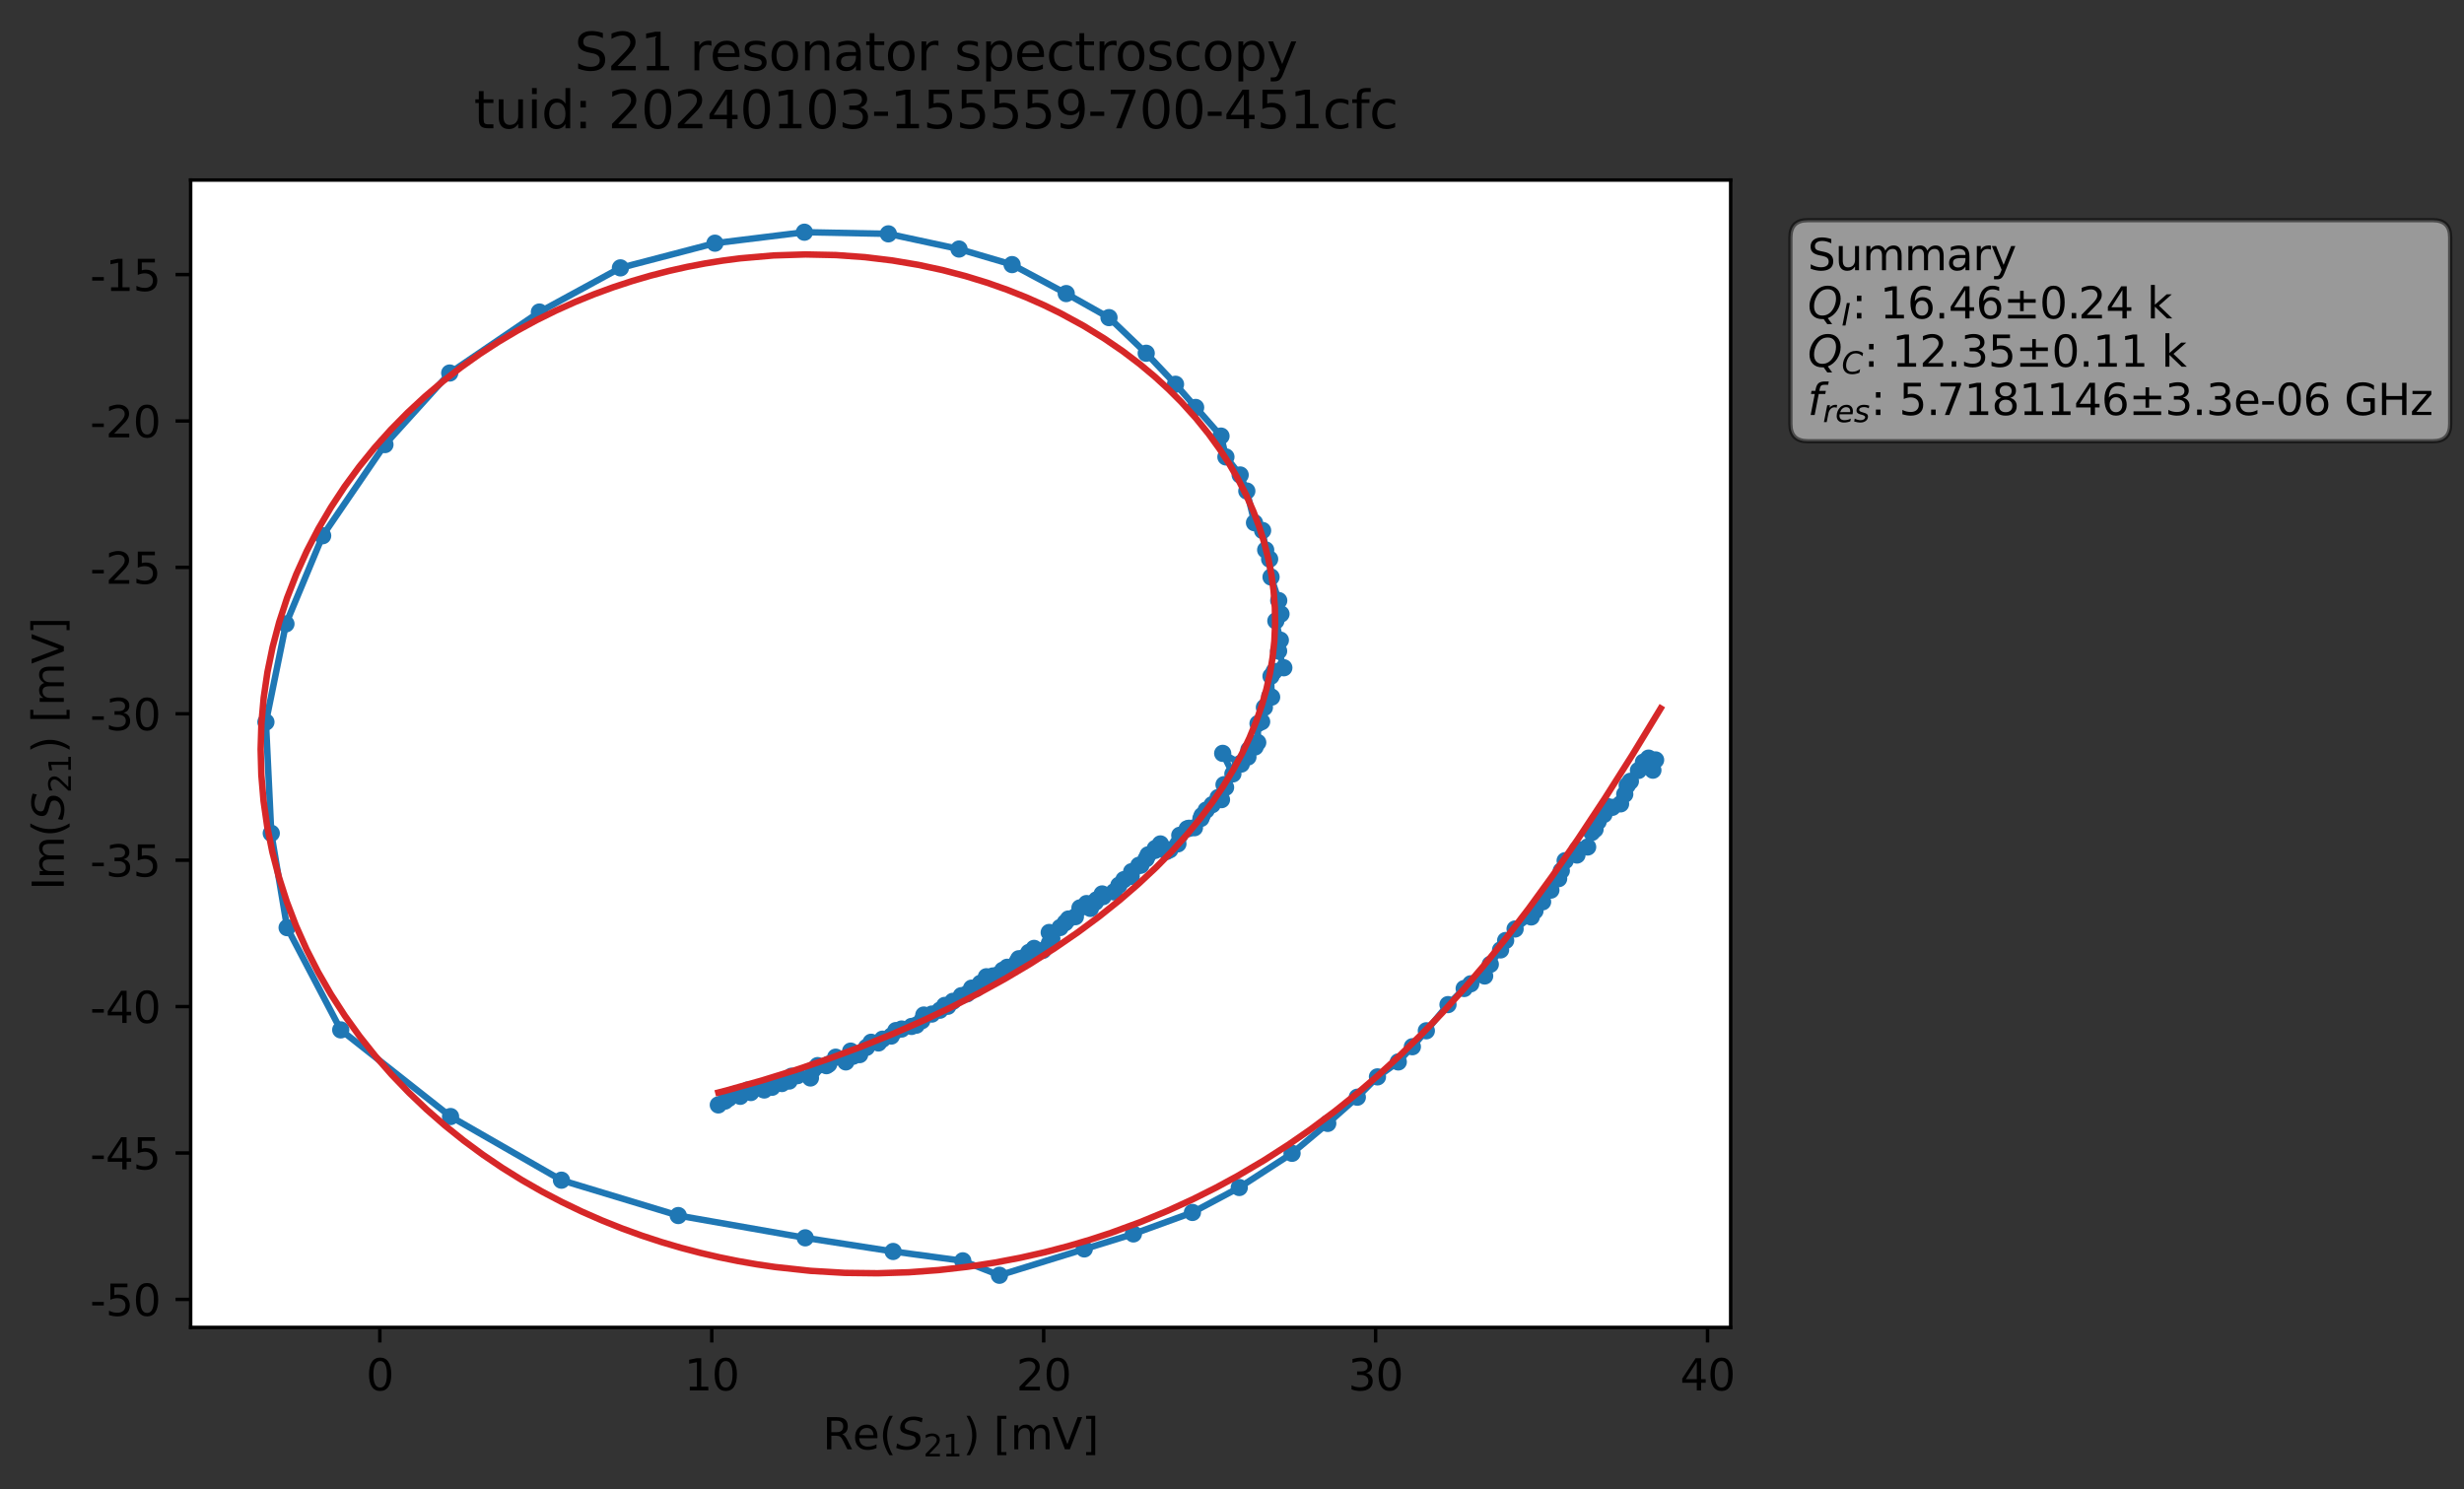 <?xml version="1.0" encoding="utf-8" standalone="no"?>
<!DOCTYPE svg PUBLIC "-//W3C//DTD SVG 1.1//EN"
  "http://www.w3.org/Graphics/SVG/1.1/DTD/svg11.dtd">
<svg xmlns:xlink="http://www.w3.org/1999/xlink" width="571.387pt" height="345.428pt" viewBox="0 0 571.387 345.428" xmlns="http://www.w3.org/2000/svg" version="1.1">
 <rect x="0" y="0" width="571.387" height="345.428" fill="#333333" stroke="none"/>
 <defs>
  <style type="text/css">*{stroke-linejoin: round; stroke-linecap: butt}</style>
 </defs>
 <g id="figure_1">
  <g id="patch_1">
   <path d="M 0 345.428 
L 571.387 345.428 
L 571.387 -0 
L 0 -0 
L 0 345.428 
z
" style="fill: none; opacity: 0"/>
  </g>
  <g id="axes_1">
   <g id="patch_2">
    <path d="M 44.211 307.872 
L 401.331 307.872 
L 401.331 41.76 
L 44.211 41.76 
z
" style="fill: #ffffff"/>
   </g>
   <g id="matplotlib.axis_1">
    <g id="xtick_1">
     <g id="line2d_1">
      <defs>
       <path id="mb1e5862552" d="M 0 0 
L 0 3.5 
" style="stroke: #000000; stroke-width: 0.8"/>
      </defs>
      <g>
       <use xlink:href="#mb1e5862552" x="88.08" y="307.872" style="stroke: #000000; stroke-width: 0.8"/>
      </g>
     </g>
     <g id="text_1">
      <!-- 0 -->
      <g transform="translate(84.899 322.47) scale(0.1 -0.1)">
       <defs>
        <path id="DejaVuSans-30" d="M 2034 4250 
Q 1547 4250 1301 3770 
Q 1056 3291 1056 2328 
Q 1056 1369 1301 889 
Q 1547 409 2034 409 
Q 2525 409 2770 889 
Q 3016 1369 3016 2328 
Q 3016 3291 2770 3770 
Q 2525 4250 2034 4250 
z
M 2034 4750 
Q 2819 4750 3233 4129 
Q 3647 3509 3647 2328 
Q 3647 1150 3233 529 
Q 2819 -91 2034 -91 
Q 1250 -91 836 529 
Q 422 1150 422 2328 
Q 422 3509 836 4129 
Q 1250 4750 2034 4750 
z
" transform="scale(0.016)"/>
       </defs>
       <use xlink:href="#DejaVuSans-30"/>
      </g>
     </g>
    </g>
    <g id="xtick_2">
     <g id="line2d_2">
      <g>
       <use xlink:href="#mb1e5862552" x="165.052" y="307.872" style="stroke: #000000; stroke-width: 0.8"/>
      </g>
     </g>
     <g id="text_2">
      <!-- 10 -->
      <g transform="translate(158.689 322.47) scale(0.1 -0.1)">
       <defs>
        <path id="DejaVuSans-31" d="M 794 531 
L 1825 531 
L 1825 4091 
L 703 3866 
L 703 4441 
L 1819 4666 
L 2450 4666 
L 2450 531 
L 3481 531 
L 3481 0 
L 794 0 
L 794 531 
z
" transform="scale(0.016)"/>
       </defs>
       <use xlink:href="#DejaVuSans-31"/>
       <use xlink:href="#DejaVuSans-30" x="63.623"/>
      </g>
     </g>
    </g>
    <g id="xtick_3">
     <g id="line2d_3">
      <g>
       <use xlink:href="#mb1e5862552" x="242.023" y="307.872" style="stroke: #000000; stroke-width: 0.8"/>
      </g>
     </g>
     <g id="text_3">
      <!-- 20 -->
      <g transform="translate(235.661 322.47) scale(0.1 -0.1)">
       <defs>
        <path id="DejaVuSans-32" d="M 1228 531 
L 3431 531 
L 3431 0 
L 469 0 
L 469 531 
Q 828 903 1448 1529 
Q 2069 2156 2228 2338 
Q 2531 2678 2651 2914 
Q 2772 3150 2772 3378 
Q 2772 3750 2511 3984 
Q 2250 4219 1831 4219 
Q 1534 4219 1204 4116 
Q 875 4013 500 3803 
L 500 4441 
Q 881 4594 1212 4672 
Q 1544 4750 1819 4750 
Q 2544 4750 2975 4387 
Q 3406 4025 3406 3419 
Q 3406 3131 3298 2873 
Q 3191 2616 2906 2266 
Q 2828 2175 2409 1742 
Q 1991 1309 1228 531 
z
" transform="scale(0.016)"/>
       </defs>
       <use xlink:href="#DejaVuSans-32"/>
       <use xlink:href="#DejaVuSans-30" x="63.623"/>
      </g>
     </g>
    </g>
    <g id="xtick_4">
     <g id="line2d_4">
      <g>
       <use xlink:href="#mb1e5862552" x="318.995" y="307.872" style="stroke: #000000; stroke-width: 0.8"/>
      </g>
     </g>
     <g id="text_4">
      <!-- 30 -->
      <g transform="translate(312.632 322.47) scale(0.1 -0.1)">
       <defs>
        <path id="DejaVuSans-33" d="M 2597 2516 
Q 3050 2419 3304 2112 
Q 3559 1806 3559 1356 
Q 3559 666 3084 287 
Q 2609 -91 1734 -91 
Q 1441 -91 1130 -33 
Q 819 25 488 141 
L 488 750 
Q 750 597 1062 519 
Q 1375 441 1716 441 
Q 2309 441 2620 675 
Q 2931 909 2931 1356 
Q 2931 1769 2642 2001 
Q 2353 2234 1838 2234 
L 1294 2234 
L 1294 2753 
L 1863 2753 
Q 2328 2753 2575 2939 
Q 2822 3125 2822 3475 
Q 2822 3834 2567 4026 
Q 2313 4219 1838 4219 
Q 1578 4219 1281 4162 
Q 984 4106 628 3988 
L 628 4550 
Q 988 4650 1302 4700 
Q 1616 4750 1894 4750 
Q 2613 4750 3031 4423 
Q 3450 4097 3450 3541 
Q 3450 3153 3228 2886 
Q 3006 2619 2597 2516 
z
" transform="scale(0.016)"/>
       </defs>
       <use xlink:href="#DejaVuSans-33"/>
       <use xlink:href="#DejaVuSans-30" x="63.623"/>
      </g>
     </g>
    </g>
    <g id="xtick_5">
     <g id="line2d_5">
      <g>
       <use xlink:href="#mb1e5862552" x="395.966" y="307.872" style="stroke: #000000; stroke-width: 0.8"/>
      </g>
     </g>
     <g id="text_5">
      <!-- 40 -->
      <g transform="translate(389.604 322.47) scale(0.1 -0.1)">
       <defs>
        <path id="DejaVuSans-34" d="M 2419 4116 
L 825 1625 
L 2419 1625 
L 2419 4116 
z
M 2253 4666 
L 3047 4666 
L 3047 1625 
L 3713 1625 
L 3713 1100 
L 3047 1100 
L 3047 0 
L 2419 0 
L 2419 1100 
L 313 1100 
L 313 1709 
L 2253 4666 
z
" transform="scale(0.016)"/>
       </defs>
       <use xlink:href="#DejaVuSans-34"/>
       <use xlink:href="#DejaVuSans-30" x="63.623"/>
      </g>
     </g>
    </g>
    <g id="text_6">
     <!-- Re$(S_{21})$ [mV] -->
     <g transform="translate(190.771 336.149) scale(0.1 -0.1)">
      <defs>
       <path id="DejaVuSans-52" d="M 2841 2188 
Q 3044 2119 3236 1894 
Q 3428 1669 3622 1275 
L 4263 0 
L 3584 0 
L 2988 1197 
Q 2756 1666 2539 1819 
Q 2322 1972 1947 1972 
L 1259 1972 
L 1259 0 
L 628 0 
L 628 4666 
L 2053 4666 
Q 2853 4666 3247 4331 
Q 3641 3997 3641 3322 
Q 3641 2881 3436 2590 
Q 3231 2300 2841 2188 
z
M 1259 4147 
L 1259 2491 
L 2053 2491 
Q 2509 2491 2742 2702 
Q 2975 2913 2975 3322 
Q 2975 3731 2742 3939 
Q 2509 4147 2053 4147 
L 1259 4147 
z
" transform="scale(0.016)"/>
       <path id="DejaVuSans-65" d="M 3597 1894 
L 3597 1613 
L 953 1613 
Q 991 1019 1311 708 
Q 1631 397 2203 397 
Q 2534 397 2845 478 
Q 3156 559 3463 722 
L 3463 178 
Q 3153 47 2828 -22 
Q 2503 -91 2169 -91 
Q 1331 -91 842 396 
Q 353 884 353 1716 
Q 353 2575 817 3079 
Q 1281 3584 2069 3584 
Q 2775 3584 3186 3129 
Q 3597 2675 3597 1894 
z
M 3022 2063 
Q 3016 2534 2758 2815 
Q 2500 3097 2075 3097 
Q 1594 3097 1305 2825 
Q 1016 2553 972 2059 
L 3022 2063 
z
" transform="scale(0.016)"/>
       <path id="DejaVuSans-28" d="M 1984 4856 
Q 1566 4138 1362 3434 
Q 1159 2731 1159 2009 
Q 1159 1288 1364 580 
Q 1569 -128 1984 -844 
L 1484 -844 
Q 1016 -109 783 600 
Q 550 1309 550 2009 
Q 550 2706 781 3412 
Q 1013 4119 1484 4856 
L 1984 4856 
z
" transform="scale(0.016)"/>
       <path id="DejaVuSans-Oblique-53" d="M 3859 4513 
L 3738 3897 
Q 3422 4066 3111 4152 
Q 2800 4238 2509 4238 
Q 1944 4238 1609 3991 
Q 1275 3744 1275 3334 
Q 1275 3109 1398 2989 
Q 1522 2869 2034 2731 
L 2413 2638 
Q 3053 2472 3303 2217 
Q 3553 1963 3553 1503 
Q 3553 797 2998 353 
Q 2444 -91 1538 -91 
Q 1166 -91 791 -17 
Q 416 56 38 206 
L 166 856 
Q 513 641 861 531 
Q 1209 422 1556 422 
Q 2147 422 2503 684 
Q 2859 947 2859 1369 
Q 2859 1650 2717 1795 
Q 2575 1941 2106 2059 
L 1728 2156 
Q 1081 2325 845 2545 
Q 609 2766 609 3163 
Q 609 3859 1145 4304 
Q 1681 4750 2541 4750 
Q 2875 4750 3203 4690 
Q 3531 4631 3859 4513 
z
" transform="scale(0.016)"/>
       <path id="DejaVuSans-29" d="M 513 4856 
L 1013 4856 
Q 1481 4119 1714 3412 
Q 1947 2706 1947 2009 
Q 1947 1309 1714 600 
Q 1481 -109 1013 -844 
L 513 -844 
Q 928 -128 1133 580 
Q 1338 1288 1338 2009 
Q 1338 2731 1133 3434 
Q 928 4138 513 4856 
z
" transform="scale(0.016)"/>
       <path id="DejaVuSans-20" transform="scale(0.016)"/>
       <path id="DejaVuSans-5b" d="M 550 4863 
L 1875 4863 
L 1875 4416 
L 1125 4416 
L 1125 -397 
L 1875 -397 
L 1875 -844 
L 550 -844 
L 550 4863 
z
" transform="scale(0.016)"/>
       <path id="DejaVuSans-6d" d="M 3328 2828 
Q 3544 3216 3844 3400 
Q 4144 3584 4550 3584 
Q 5097 3584 5394 3201 
Q 5691 2819 5691 2113 
L 5691 0 
L 5113 0 
L 5113 2094 
Q 5113 2597 4934 2840 
Q 4756 3084 4391 3084 
Q 3944 3084 3684 2787 
Q 3425 2491 3425 1978 
L 3425 0 
L 2847 0 
L 2847 2094 
Q 2847 2600 2669 2842 
Q 2491 3084 2119 3084 
Q 1678 3084 1418 2786 
Q 1159 2488 1159 1978 
L 1159 0 
L 581 0 
L 581 3500 
L 1159 3500 
L 1159 2956 
Q 1356 3278 1631 3431 
Q 1906 3584 2284 3584 
Q 2666 3584 2933 3390 
Q 3200 3197 3328 2828 
z
" transform="scale(0.016)"/>
       <path id="DejaVuSans-56" d="M 1831 0 
L 50 4666 
L 709 4666 
L 2188 738 
L 3669 4666 
L 4325 4666 
L 2547 0 
L 1831 0 
z
" transform="scale(0.016)"/>
       <path id="DejaVuSans-5d" d="M 1947 4863 
L 1947 -844 
L 622 -844 
L 622 -397 
L 1369 -397 
L 1369 4416 
L 622 4416 
L 622 4863 
L 1947 4863 
z
" transform="scale(0.016)"/>
      </defs>
      <use xlink:href="#DejaVuSans-52" transform="translate(0 0.016)"/>
      <use xlink:href="#DejaVuSans-65" transform="translate(69.482 0.016)"/>
      <use xlink:href="#DejaVuSans-28" transform="translate(131.006 0.016)"/>
      <use xlink:href="#DejaVuSans-Oblique-53" transform="translate(170.02 0.016)"/>
      <use xlink:href="#DejaVuSans-32" transform="translate(233.496 -16.391) scale(0.7)"/>
      <use xlink:href="#DejaVuSans-31" transform="translate(278.032 -16.391) scale(0.7)"/>
      <use xlink:href="#DejaVuSans-29" transform="translate(325.303 0.016)"/>
      <use xlink:href="#DejaVuSans-20" transform="translate(364.316 0.016)"/>
      <use xlink:href="#DejaVuSans-5b" transform="translate(396.104 0.016)"/>
      <use xlink:href="#DejaVuSans-6d" transform="translate(435.117 0.016)"/>
      <use xlink:href="#DejaVuSans-56" transform="translate(532.529 0.016)"/>
      <use xlink:href="#DejaVuSans-5d" transform="translate(600.938 0.016)"/>
     </g>
    </g>
   </g>
   <g id="matplotlib.axis_2">
    <g id="ytick_1">
     <g id="line2d_6">
      <defs>
       <path id="m361045c367" d="M 0 0 
L -3.5 0 
" style="stroke: #000000; stroke-width: 0.8"/>
      </defs>
      <g>
       <use xlink:href="#m361045c367" x="44.211" y="301.372" style="stroke: #000000; stroke-width: 0.8"/>
      </g>
     </g>
     <g id="text_7">
      <!-- -50 -->
      <g transform="translate(20.878 305.171) scale(0.1 -0.1)">
       <defs>
        <path id="DejaVuSans-2d" d="M 313 2009 
L 1997 2009 
L 1997 1497 
L 313 1497 
L 313 2009 
z
" transform="scale(0.016)"/>
        <path id="DejaVuSans-35" d="M 691 4666 
L 3169 4666 
L 3169 4134 
L 1269 4134 
L 1269 2991 
Q 1406 3038 1543 3061 
Q 1681 3084 1819 3084 
Q 2600 3084 3056 2656 
Q 3513 2228 3513 1497 
Q 3513 744 3044 326 
Q 2575 -91 1722 -91 
Q 1428 -91 1123 -41 
Q 819 9 494 109 
L 494 744 
Q 775 591 1075 516 
Q 1375 441 1709 441 
Q 2250 441 2565 725 
Q 2881 1009 2881 1497 
Q 2881 1984 2565 2268 
Q 2250 2553 1709 2553 
Q 1456 2553 1204 2497 
Q 953 2441 691 2322 
L 691 4666 
z
" transform="scale(0.016)"/>
       </defs>
       <use xlink:href="#DejaVuSans-2d"/>
       <use xlink:href="#DejaVuSans-35" x="36.084"/>
       <use xlink:href="#DejaVuSans-30" x="99.707"/>
      </g>
     </g>
    </g>
    <g id="ytick_2">
     <g id="line2d_7">
      <g>
       <use xlink:href="#m361045c367" x="44.211" y="267.416" style="stroke: #000000; stroke-width: 0.8"/>
      </g>
     </g>
     <g id="text_8">
      <!-- -45 -->
      <g transform="translate(20.878 271.215) scale(0.1 -0.1)">
       <use xlink:href="#DejaVuSans-2d"/>
       <use xlink:href="#DejaVuSans-34" x="36.084"/>
       <use xlink:href="#DejaVuSans-35" x="99.707"/>
      </g>
     </g>
    </g>
    <g id="ytick_3">
     <g id="line2d_8">
      <g>
       <use xlink:href="#m361045c367" x="44.211" y="233.46" style="stroke: #000000; stroke-width: 0.8"/>
      </g>
     </g>
     <g id="text_9">
      <!-- -40 -->
      <g transform="translate(20.878 237.259) scale(0.1 -0.1)">
       <use xlink:href="#DejaVuSans-2d"/>
       <use xlink:href="#DejaVuSans-34" x="36.084"/>
       <use xlink:href="#DejaVuSans-30" x="99.707"/>
      </g>
     </g>
    </g>
    <g id="ytick_4">
     <g id="line2d_9">
      <g>
       <use xlink:href="#m361045c367" x="44.211" y="199.504" style="stroke: #000000; stroke-width: 0.8"/>
      </g>
     </g>
     <g id="text_10">
      <!-- -35 -->
      <g transform="translate(20.878 203.304) scale(0.1 -0.1)">
       <use xlink:href="#DejaVuSans-2d"/>
       <use xlink:href="#DejaVuSans-33" x="36.084"/>
       <use xlink:href="#DejaVuSans-35" x="99.707"/>
      </g>
     </g>
    </g>
    <g id="ytick_5">
     <g id="line2d_10">
      <g>
       <use xlink:href="#m361045c367" x="44.211" y="165.548" style="stroke: #000000; stroke-width: 0.8"/>
      </g>
     </g>
     <g id="text_11">
      <!-- -30 -->
      <g transform="translate(20.878 169.348) scale(0.1 -0.1)">
       <use xlink:href="#DejaVuSans-2d"/>
       <use xlink:href="#DejaVuSans-33" x="36.084"/>
       <use xlink:href="#DejaVuSans-30" x="99.707"/>
      </g>
     </g>
    </g>
    <g id="ytick_6">
     <g id="line2d_11">
      <g>
       <use xlink:href="#m361045c367" x="44.211" y="131.593" style="stroke: #000000; stroke-width: 0.8"/>
      </g>
     </g>
     <g id="text_12">
      <!-- -25 -->
      <g transform="translate(20.878 135.392) scale(0.1 -0.1)">
       <use xlink:href="#DejaVuSans-2d"/>
       <use xlink:href="#DejaVuSans-32" x="36.084"/>
       <use xlink:href="#DejaVuSans-35" x="99.707"/>
      </g>
     </g>
    </g>
    <g id="ytick_7">
     <g id="line2d_12">
      <g>
       <use xlink:href="#m361045c367" x="44.211" y="97.637" style="stroke: #000000; stroke-width: 0.8"/>
      </g>
     </g>
     <g id="text_13">
      <!-- -20 -->
      <g transform="translate(20.878 101.436) scale(0.1 -0.1)">
       <use xlink:href="#DejaVuSans-2d"/>
       <use xlink:href="#DejaVuSans-32" x="36.084"/>
       <use xlink:href="#DejaVuSans-30" x="99.707"/>
      </g>
     </g>
    </g>
    <g id="ytick_8">
     <g id="line2d_13">
      <g>
       <use xlink:href="#m361045c367" x="44.211" y="63.681" style="stroke: #000000; stroke-width: 0.8"/>
      </g>
     </g>
     <g id="text_14">
      <!-- -15 -->
      <g transform="translate(20.878 67.48) scale(0.1 -0.1)">
       <use xlink:href="#DejaVuSans-2d"/>
       <use xlink:href="#DejaVuSans-31" x="36.084"/>
       <use xlink:href="#DejaVuSans-35" x="99.707"/>
      </g>
     </g>
    </g>
    <g id="text_15">
     <!-- Im$(S_{21})$ [mV] -->
     <g transform="translate(14.798 206.466) rotate(-90) scale(0.1 -0.1)">
      <defs>
       <path id="DejaVuSans-49" d="M 628 4666 
L 1259 4666 
L 1259 0 
L 628 0 
L 628 4666 
z
" transform="scale(0.016)"/>
      </defs>
      <use xlink:href="#DejaVuSans-49" transform="translate(0 0.016)"/>
      <use xlink:href="#DejaVuSans-6d" transform="translate(25.867 0.016)"/>
      <use xlink:href="#DejaVuSans-28" transform="translate(123.279 0.016)"/>
      <use xlink:href="#DejaVuSans-Oblique-53" transform="translate(162.293 0.016)"/>
      <use xlink:href="#DejaVuSans-32" transform="translate(225.77 -16.391) scale(0.7)"/>
      <use xlink:href="#DejaVuSans-31" transform="translate(270.306 -16.391) scale(0.7)"/>
      <use xlink:href="#DejaVuSans-29" transform="translate(317.576 0.016)"/>
      <use xlink:href="#DejaVuSans-20" transform="translate(356.59 0.016)"/>
      <use xlink:href="#DejaVuSans-5b" transform="translate(388.377 0.016)"/>
      <use xlink:href="#DejaVuSans-6d" transform="translate(427.391 0.016)"/>
      <use xlink:href="#DejaVuSans-56" transform="translate(524.803 0.016)"/>
      <use xlink:href="#DejaVuSans-5d" transform="translate(593.211 0.016)"/>
     </g>
    </g>
   </g>
   <g id="line2d_14">
    <path d="M 383.296 178.63 
L 383.925 176.252 
L 382.296 175.83 
L 381.389 177.047 
L 381.107 176.761 
L 379.949 178.694 
L 377.339 182.158 
L 376.772 184.205 
L 375.805 186.442 
L 373.883 187.248 
L 372.597 186.998 
L 371.941 188.899 
L 370.595 190.558 
L 369.881 192.354 
L 369.13 193.081 
L 368.165 196.447 
L 365.781 197.024 
L 365.689 198.307 
L 362.948 199.625 
L 361.441 203.788 
L 357.721 209.162 
L 355.951 211.26 
L 355.084 212.668 
L 351.342 215.462 
L 349.152 218.135 
L 347.973 220.319 
L 345.593 223.664 
L 344.286 226.361 
L 341.057 228.173 
L 339.533 229.269 
L 335.781 233.003 
L 330.761 239.069 
L 327.519 242.77 
L 324.253 246.296 
L 319.424 249.763 
L 314.756 254.479 
L 307.898 260.553 
L 299.619 267.489 
L 287.383 275.424 
L 276.516 281.207 
L 262.83 286.185 
L 231.764 295.776 
L 223.265 292.428 
L 207.111 290.256 
L 186.729 287.093 
L 157.284 281.923 
L 130.196 273.722 
L 104.48 258.961 
L 79.014 238.865 
L 66.581 215.152 
L 62.907 193.264 
L 61.668 167.465 
L 66.31 144.698 
L 74.825 124.251 
L 89.266 103.116 
L 104.288 86.517 
L 125.084 72.371 
L 143.873 62.128 
L 165.795 56.403 
L 186.536 53.856 
L 206.009 54.237 
L 222.394 57.76 
L 234.695 61.37 
L 247.252 68.09 
L 257.171 73.664 
L 265.801 81.931 
L 272.596 89.122 
L 283.144 101.144 
L 284.283 105.979 
L 287.589 110.161 
L 289.129 113.884 
L 290.909 121.239 
L 292.791 123.046 
L 293.503 127.545 
L 294.42 129.67 
L 294.747 133.832 
L 296.53 139.289 
L 297.055 142.404 
L 295.864 144.012 
L 296.905 148.469 
L 296.503 150.999 
L 297.713 154.877 
L 295.46 155.728 
L 294.741 156.824 
L 294.884 161.685 
L 294.442 161.498 
L 293.207 164.075 
L 292.568 167.379 
L 291.726 167.81 
L 291.659 172.203 
L 291.047 173.243 
L 289.616 173.891 
L 289.387 175.575 
L 287.841 177.212 
L 287.641 177.081 
L 283.536 174.727 
L 285.9 179.493 
L 284.203 182.622 
L 283.843 181.992 
L 283.258 185.463 
L 282.476 184.973 
L 281.101 186.627 
L 279.713 187.887 
L 278.763 189.153 
L 278.488 189.825 
L 276.985 191.974 
L 275.294 192.234 
L 273.583 193.727 
L 273.15 195.715 
L 271.283 197.082 
L 270.517 197.473 
L 269.088 195.735 
L 267.862 197.23 
L 267.902 196.791 
L 266.234 198.267 
L 265.785 199.182 
L 264.559 200.669 
L 264.095 200.69 
L 262.419 202.17 
L 262.315 203.263 
L 260.64 204.009 
L 259.466 205.309 
L 258.319 206.855 
L 255.585 207.333 
L 255.806 207.951 
L 254.278 208.706 
L 253.991 209.247 
L 252.862 210.69 
L 251.964 209.565 
L 250.436 210.57 
L 249.378 212.609 
L 247.77 213.143 
L 247.022 213.998 
L 245.833 215.128 
L 243.31 216.268 
L 243.913 217.68 
L 243.34 218.785 
L 241.858 220.422 
L 239.803 219.962 
L 238.583 220.899 
L 237.519 222.074 
L 236.256 222.366 
L 235.828 223.146 
L 233.56 224.342 
L 232.52 225.033 
L 231.272 226.176 
L 228.74 226.539 
L 226.313 229.282 
L 225.313 229.185 
L 224.247 230.513 
L 222.926 230.933 
L 220.958 232.246 
L 219.787 233.388 
L 219.081 233.189 
L 217.955 234.299 
L 216.093 235.195 
L 214.223 235.419 
L 213.768 236.73 
L 212.487 237.771 
L 207.745 239.023 
L 206.679 240.296 
L 204.648 241.02 
L 203.705 241.896 
L 202.009 241.735 
L 199.347 244.601 
L 197.826 244.972 
L 197.265 243.787 
L 196.144 246.292 
L 193.79 245.196 
L 192.161 246.824 
L 191.649 247.164 
L 189.605 247.147 
L 188.52 248.132 
L 187.936 250.017 
L 184.957 249.471 
L 183.555 249.607 
L 183.002 250.732 
L 181.316 251.308 
L 180.214 251.2 
L 179.033 252.173 
L 177.223 252.802 
L 176.737 252.549 
L 174.113 253.394 
L 173.445 252.785 
L 171.664 254.272 
L 170.59 253.71 
L 166.572 256.266 
L 166.572 256.266 
" clip-path="url(#p4496b5828b)" style="fill: none; stroke: #1f77b4; stroke-width: 1.5; stroke-linecap: square"/>
    <defs>
     <path id="m43c7ad394b" d="M 0 1.5 
C 0.398 1.5 0.779 1.342 1.061 1.061 
C 1.342 0.779 1.5 0.398 1.5 0 
C 1.5 -0.398 1.342 -0.779 1.061 -1.061 
C 0.779 -1.342 0.398 -1.5 0 -1.5 
C -0.398 -1.5 -0.779 -1.342 -1.061 -1.061 
C -1.342 -0.779 -1.5 -0.398 -1.5 0 
C -1.5 0.398 -1.342 0.779 -1.061 1.061 
C -0.779 1.342 -0.398 1.5 0 1.5 
z
" style="stroke: #1f77b4"/>
    </defs>
    <g clip-path="url(#p4496b5828b)">
     <use xlink:href="#m43c7ad394b" x="383.296" y="178.63" style="fill: #1f77b4; stroke: #1f77b4"/>
     <use xlink:href="#m43c7ad394b" x="383.925" y="176.252" style="fill: #1f77b4; stroke: #1f77b4"/>
     <use xlink:href="#m43c7ad394b" x="382.296" y="175.83" style="fill: #1f77b4; stroke: #1f77b4"/>
     <use xlink:href="#m43c7ad394b" x="381.389" y="177.047" style="fill: #1f77b4; stroke: #1f77b4"/>
     <use xlink:href="#m43c7ad394b" x="381.107" y="176.761" style="fill: #1f77b4; stroke: #1f77b4"/>
     <use xlink:href="#m43c7ad394b" x="379.949" y="178.694" style="fill: #1f77b4; stroke: #1f77b4"/>
     <use xlink:href="#m43c7ad394b" x="378.08" y="181.21" style="fill: #1f77b4; stroke: #1f77b4"/>
     <use xlink:href="#m43c7ad394b" x="377.339" y="182.158" style="fill: #1f77b4; stroke: #1f77b4"/>
     <use xlink:href="#m43c7ad394b" x="376.772" y="184.205" style="fill: #1f77b4; stroke: #1f77b4"/>
     <use xlink:href="#m43c7ad394b" x="375.805" y="186.442" style="fill: #1f77b4; stroke: #1f77b4"/>
     <use xlink:href="#m43c7ad394b" x="373.883" y="187.248" style="fill: #1f77b4; stroke: #1f77b4"/>
     <use xlink:href="#m43c7ad394b" x="372.597" y="186.998" style="fill: #1f77b4; stroke: #1f77b4"/>
     <use xlink:href="#m43c7ad394b" x="371.941" y="188.899" style="fill: #1f77b4; stroke: #1f77b4"/>
     <use xlink:href="#m43c7ad394b" x="370.595" y="190.558" style="fill: #1f77b4; stroke: #1f77b4"/>
     <use xlink:href="#m43c7ad394b" x="369.881" y="192.354" style="fill: #1f77b4; stroke: #1f77b4"/>
     <use xlink:href="#m43c7ad394b" x="369.13" y="193.081" style="fill: #1f77b4; stroke: #1f77b4"/>
     <use xlink:href="#m43c7ad394b" x="368.165" y="196.447" style="fill: #1f77b4; stroke: #1f77b4"/>
     <use xlink:href="#m43c7ad394b" x="365.781" y="197.024" style="fill: #1f77b4; stroke: #1f77b4"/>
     <use xlink:href="#m43c7ad394b" x="365.689" y="198.307" style="fill: #1f77b4; stroke: #1f77b4"/>
     <use xlink:href="#m43c7ad394b" x="362.948" y="199.625" style="fill: #1f77b4; stroke: #1f77b4"/>
     <use xlink:href="#m43c7ad394b" x="362.063" y="201.956" style="fill: #1f77b4; stroke: #1f77b4"/>
     <use xlink:href="#m43c7ad394b" x="361.441" y="203.788" style="fill: #1f77b4; stroke: #1f77b4"/>
     <use xlink:href="#m43c7ad394b" x="359.641" y="206.446" style="fill: #1f77b4; stroke: #1f77b4"/>
     <use xlink:href="#m43c7ad394b" x="357.721" y="209.162" style="fill: #1f77b4; stroke: #1f77b4"/>
     <use xlink:href="#m43c7ad394b" x="355.951" y="211.26" style="fill: #1f77b4; stroke: #1f77b4"/>
     <use xlink:href="#m43c7ad394b" x="355.084" y="212.668" style="fill: #1f77b4; stroke: #1f77b4"/>
     <use xlink:href="#m43c7ad394b" x="351.342" y="215.462" style="fill: #1f77b4; stroke: #1f77b4"/>
     <use xlink:href="#m43c7ad394b" x="349.152" y="218.135" style="fill: #1f77b4; stroke: #1f77b4"/>
     <use xlink:href="#m43c7ad394b" x="347.973" y="220.319" style="fill: #1f77b4; stroke: #1f77b4"/>
     <use xlink:href="#m43c7ad394b" x="345.593" y="223.664" style="fill: #1f77b4; stroke: #1f77b4"/>
     <use xlink:href="#m43c7ad394b" x="344.286" y="226.361" style="fill: #1f77b4; stroke: #1f77b4"/>
     <use xlink:href="#m43c7ad394b" x="341.057" y="228.173" style="fill: #1f77b4; stroke: #1f77b4"/>
     <use xlink:href="#m43c7ad394b" x="339.533" y="229.269" style="fill: #1f77b4; stroke: #1f77b4"/>
     <use xlink:href="#m43c7ad394b" x="335.781" y="233.003" style="fill: #1f77b4; stroke: #1f77b4"/>
     <use xlink:href="#m43c7ad394b" x="330.761" y="239.069" style="fill: #1f77b4; stroke: #1f77b4"/>
     <use xlink:href="#m43c7ad394b" x="327.519" y="242.77" style="fill: #1f77b4; stroke: #1f77b4"/>
     <use xlink:href="#m43c7ad394b" x="324.253" y="246.296" style="fill: #1f77b4; stroke: #1f77b4"/>
     <use xlink:href="#m43c7ad394b" x="319.424" y="249.763" style="fill: #1f77b4; stroke: #1f77b4"/>
     <use xlink:href="#m43c7ad394b" x="314.756" y="254.479" style="fill: #1f77b4; stroke: #1f77b4"/>
     <use xlink:href="#m43c7ad394b" x="307.898" y="260.553" style="fill: #1f77b4; stroke: #1f77b4"/>
     <use xlink:href="#m43c7ad394b" x="299.619" y="267.489" style="fill: #1f77b4; stroke: #1f77b4"/>
     <use xlink:href="#m43c7ad394b" x="287.383" y="275.424" style="fill: #1f77b4; stroke: #1f77b4"/>
     <use xlink:href="#m43c7ad394b" x="276.516" y="281.207" style="fill: #1f77b4; stroke: #1f77b4"/>
     <use xlink:href="#m43c7ad394b" x="262.83" y="286.185" style="fill: #1f77b4; stroke: #1f77b4"/>
     <use xlink:href="#m43c7ad394b" x="251.44" y="289.665" style="fill: #1f77b4; stroke: #1f77b4"/>
     <use xlink:href="#m43c7ad394b" x="231.764" y="295.776" style="fill: #1f77b4; stroke: #1f77b4"/>
     <use xlink:href="#m43c7ad394b" x="223.265" y="292.428" style="fill: #1f77b4; stroke: #1f77b4"/>
     <use xlink:href="#m43c7ad394b" x="207.111" y="290.256" style="fill: #1f77b4; stroke: #1f77b4"/>
     <use xlink:href="#m43c7ad394b" x="186.729" y="287.093" style="fill: #1f77b4; stroke: #1f77b4"/>
     <use xlink:href="#m43c7ad394b" x="157.284" y="281.923" style="fill: #1f77b4; stroke: #1f77b4"/>
     <use xlink:href="#m43c7ad394b" x="130.196" y="273.722" style="fill: #1f77b4; stroke: #1f77b4"/>
     <use xlink:href="#m43c7ad394b" x="104.48" y="258.961" style="fill: #1f77b4; stroke: #1f77b4"/>
     <use xlink:href="#m43c7ad394b" x="79.014" y="238.865" style="fill: #1f77b4; stroke: #1f77b4"/>
     <use xlink:href="#m43c7ad394b" x="66.581" y="215.152" style="fill: #1f77b4; stroke: #1f77b4"/>
     <use xlink:href="#m43c7ad394b" x="62.907" y="193.264" style="fill: #1f77b4; stroke: #1f77b4"/>
     <use xlink:href="#m43c7ad394b" x="61.668" y="167.465" style="fill: #1f77b4; stroke: #1f77b4"/>
     <use xlink:href="#m43c7ad394b" x="66.31" y="144.698" style="fill: #1f77b4; stroke: #1f77b4"/>
     <use xlink:href="#m43c7ad394b" x="74.825" y="124.251" style="fill: #1f77b4; stroke: #1f77b4"/>
     <use xlink:href="#m43c7ad394b" x="89.266" y="103.116" style="fill: #1f77b4; stroke: #1f77b4"/>
     <use xlink:href="#m43c7ad394b" x="104.288" y="86.517" style="fill: #1f77b4; stroke: #1f77b4"/>
     <use xlink:href="#m43c7ad394b" x="125.084" y="72.371" style="fill: #1f77b4; stroke: #1f77b4"/>
     <use xlink:href="#m43c7ad394b" x="143.873" y="62.128" style="fill: #1f77b4; stroke: #1f77b4"/>
     <use xlink:href="#m43c7ad394b" x="165.795" y="56.403" style="fill: #1f77b4; stroke: #1f77b4"/>
     <use xlink:href="#m43c7ad394b" x="186.536" y="53.856" style="fill: #1f77b4; stroke: #1f77b4"/>
     <use xlink:href="#m43c7ad394b" x="206.009" y="54.237" style="fill: #1f77b4; stroke: #1f77b4"/>
     <use xlink:href="#m43c7ad394b" x="222.394" y="57.76" style="fill: #1f77b4; stroke: #1f77b4"/>
     <use xlink:href="#m43c7ad394b" x="234.695" y="61.37" style="fill: #1f77b4; stroke: #1f77b4"/>
     <use xlink:href="#m43c7ad394b" x="247.252" y="68.09" style="fill: #1f77b4; stroke: #1f77b4"/>
     <use xlink:href="#m43c7ad394b" x="257.171" y="73.664" style="fill: #1f77b4; stroke: #1f77b4"/>
     <use xlink:href="#m43c7ad394b" x="265.801" y="81.931" style="fill: #1f77b4; stroke: #1f77b4"/>
     <use xlink:href="#m43c7ad394b" x="272.596" y="89.122" style="fill: #1f77b4; stroke: #1f77b4"/>
     <use xlink:href="#m43c7ad394b" x="277.26" y="94.501" style="fill: #1f77b4; stroke: #1f77b4"/>
     <use xlink:href="#m43c7ad394b" x="283.144" y="101.144" style="fill: #1f77b4; stroke: #1f77b4"/>
     <use xlink:href="#m43c7ad394b" x="284.283" y="105.979" style="fill: #1f77b4; stroke: #1f77b4"/>
     <use xlink:href="#m43c7ad394b" x="287.589" y="110.161" style="fill: #1f77b4; stroke: #1f77b4"/>
     <use xlink:href="#m43c7ad394b" x="289.129" y="113.884" style="fill: #1f77b4; stroke: #1f77b4"/>
     <use xlink:href="#m43c7ad394b" x="290.909" y="121.239" style="fill: #1f77b4; stroke: #1f77b4"/>
     <use xlink:href="#m43c7ad394b" x="292.791" y="123.046" style="fill: #1f77b4; stroke: #1f77b4"/>
     <use xlink:href="#m43c7ad394b" x="293.503" y="127.545" style="fill: #1f77b4; stroke: #1f77b4"/>
     <use xlink:href="#m43c7ad394b" x="294.42" y="129.67" style="fill: #1f77b4; stroke: #1f77b4"/>
     <use xlink:href="#m43c7ad394b" x="294.747" y="133.832" style="fill: #1f77b4; stroke: #1f77b4"/>
     <use xlink:href="#m43c7ad394b" x="296.53" y="139.289" style="fill: #1f77b4; stroke: #1f77b4"/>
     <use xlink:href="#m43c7ad394b" x="297.055" y="142.404" style="fill: #1f77b4; stroke: #1f77b4"/>
     <use xlink:href="#m43c7ad394b" x="295.864" y="144.012" style="fill: #1f77b4; stroke: #1f77b4"/>
     <use xlink:href="#m43c7ad394b" x="296.905" y="148.469" style="fill: #1f77b4; stroke: #1f77b4"/>
     <use xlink:href="#m43c7ad394b" x="296.503" y="150.999" style="fill: #1f77b4; stroke: #1f77b4"/>
     <use xlink:href="#m43c7ad394b" x="297.713" y="154.877" style="fill: #1f77b4; stroke: #1f77b4"/>
     <use xlink:href="#m43c7ad394b" x="295.46" y="155.728" style="fill: #1f77b4; stroke: #1f77b4"/>
     <use xlink:href="#m43c7ad394b" x="294.741" y="156.824" style="fill: #1f77b4; stroke: #1f77b4"/>
     <use xlink:href="#m43c7ad394b" x="294.884" y="161.685" style="fill: #1f77b4; stroke: #1f77b4"/>
     <use xlink:href="#m43c7ad394b" x="294.442" y="161.498" style="fill: #1f77b4; stroke: #1f77b4"/>
     <use xlink:href="#m43c7ad394b" x="293.207" y="164.075" style="fill: #1f77b4; stroke: #1f77b4"/>
     <use xlink:href="#m43c7ad394b" x="292.568" y="167.379" style="fill: #1f77b4; stroke: #1f77b4"/>
     <use xlink:href="#m43c7ad394b" x="291.726" y="167.81" style="fill: #1f77b4; stroke: #1f77b4"/>
     <use xlink:href="#m43c7ad394b" x="291.659" y="172.203" style="fill: #1f77b4; stroke: #1f77b4"/>
     <use xlink:href="#m43c7ad394b" x="291.047" y="173.243" style="fill: #1f77b4; stroke: #1f77b4"/>
     <use xlink:href="#m43c7ad394b" x="289.616" y="173.891" style="fill: #1f77b4; stroke: #1f77b4"/>
     <use xlink:href="#m43c7ad394b" x="289.387" y="175.575" style="fill: #1f77b4; stroke: #1f77b4"/>
     <use xlink:href="#m43c7ad394b" x="287.841" y="177.212" style="fill: #1f77b4; stroke: #1f77b4"/>
     <use xlink:href="#m43c7ad394b" x="287.641" y="177.081" style="fill: #1f77b4; stroke: #1f77b4"/>
     <use xlink:href="#m43c7ad394b" x="283.536" y="174.727" style="fill: #1f77b4; stroke: #1f77b4"/>
     <use xlink:href="#m43c7ad394b" x="285.9" y="179.493" style="fill: #1f77b4; stroke: #1f77b4"/>
     <use xlink:href="#m43c7ad394b" x="284.203" y="182.622" style="fill: #1f77b4; stroke: #1f77b4"/>
     <use xlink:href="#m43c7ad394b" x="283.843" y="181.992" style="fill: #1f77b4; stroke: #1f77b4"/>
     <use xlink:href="#m43c7ad394b" x="283.258" y="185.463" style="fill: #1f77b4; stroke: #1f77b4"/>
     <use xlink:href="#m43c7ad394b" x="282.476" y="184.973" style="fill: #1f77b4; stroke: #1f77b4"/>
     <use xlink:href="#m43c7ad394b" x="281.101" y="186.627" style="fill: #1f77b4; stroke: #1f77b4"/>
     <use xlink:href="#m43c7ad394b" x="279.713" y="187.887" style="fill: #1f77b4; stroke: #1f77b4"/>
     <use xlink:href="#m43c7ad394b" x="278.763" y="189.153" style="fill: #1f77b4; stroke: #1f77b4"/>
     <use xlink:href="#m43c7ad394b" x="278.488" y="189.825" style="fill: #1f77b4; stroke: #1f77b4"/>
     <use xlink:href="#m43c7ad394b" x="276.985" y="191.974" style="fill: #1f77b4; stroke: #1f77b4"/>
     <use xlink:href="#m43c7ad394b" x="275.748" y="192.099" style="fill: #1f77b4; stroke: #1f77b4"/>
     <use xlink:href="#m43c7ad394b" x="275.294" y="192.234" style="fill: #1f77b4; stroke: #1f77b4"/>
     <use xlink:href="#m43c7ad394b" x="273.583" y="193.727" style="fill: #1f77b4; stroke: #1f77b4"/>
     <use xlink:href="#m43c7ad394b" x="273.15" y="195.715" style="fill: #1f77b4; stroke: #1f77b4"/>
     <use xlink:href="#m43c7ad394b" x="271.283" y="197.082" style="fill: #1f77b4; stroke: #1f77b4"/>
     <use xlink:href="#m43c7ad394b" x="270.517" y="197.473" style="fill: #1f77b4; stroke: #1f77b4"/>
     <use xlink:href="#m43c7ad394b" x="269.088" y="195.735" style="fill: #1f77b4; stroke: #1f77b4"/>
     <use xlink:href="#m43c7ad394b" x="267.862" y="197.23" style="fill: #1f77b4; stroke: #1f77b4"/>
     <use xlink:href="#m43c7ad394b" x="267.902" y="196.791" style="fill: #1f77b4; stroke: #1f77b4"/>
     <use xlink:href="#m43c7ad394b" x="266.234" y="198.267" style="fill: #1f77b4; stroke: #1f77b4"/>
     <use xlink:href="#m43c7ad394b" x="265.785" y="199.182" style="fill: #1f77b4; stroke: #1f77b4"/>
     <use xlink:href="#m43c7ad394b" x="264.559" y="200.669" style="fill: #1f77b4; stroke: #1f77b4"/>
     <use xlink:href="#m43c7ad394b" x="264.095" y="200.69" style="fill: #1f77b4; stroke: #1f77b4"/>
     <use xlink:href="#m43c7ad394b" x="262.419" y="202.17" style="fill: #1f77b4; stroke: #1f77b4"/>
     <use xlink:href="#m43c7ad394b" x="262.315" y="203.263" style="fill: #1f77b4; stroke: #1f77b4"/>
     <use xlink:href="#m43c7ad394b" x="260.64" y="204.009" style="fill: #1f77b4; stroke: #1f77b4"/>
     <use xlink:href="#m43c7ad394b" x="259.466" y="205.309" style="fill: #1f77b4; stroke: #1f77b4"/>
     <use xlink:href="#m43c7ad394b" x="258.319" y="206.855" style="fill: #1f77b4; stroke: #1f77b4"/>
     <use xlink:href="#m43c7ad394b" x="255.585" y="207.333" style="fill: #1f77b4; stroke: #1f77b4"/>
     <use xlink:href="#m43c7ad394b" x="255.806" y="207.951" style="fill: #1f77b4; stroke: #1f77b4"/>
     <use xlink:href="#m43c7ad394b" x="254.278" y="208.706" style="fill: #1f77b4; stroke: #1f77b4"/>
     <use xlink:href="#m43c7ad394b" x="253.991" y="209.247" style="fill: #1f77b4; stroke: #1f77b4"/>
     <use xlink:href="#m43c7ad394b" x="252.862" y="210.69" style="fill: #1f77b4; stroke: #1f77b4"/>
     <use xlink:href="#m43c7ad394b" x="251.964" y="209.565" style="fill: #1f77b4; stroke: #1f77b4"/>
     <use xlink:href="#m43c7ad394b" x="250.436" y="210.57" style="fill: #1f77b4; stroke: #1f77b4"/>
     <use xlink:href="#m43c7ad394b" x="249.378" y="212.609" style="fill: #1f77b4; stroke: #1f77b4"/>
     <use xlink:href="#m43c7ad394b" x="247.77" y="213.143" style="fill: #1f77b4; stroke: #1f77b4"/>
     <use xlink:href="#m43c7ad394b" x="247.022" y="213.998" style="fill: #1f77b4; stroke: #1f77b4"/>
     <use xlink:href="#m43c7ad394b" x="245.833" y="215.128" style="fill: #1f77b4; stroke: #1f77b4"/>
     <use xlink:href="#m43c7ad394b" x="243.31" y="216.268" style="fill: #1f77b4; stroke: #1f77b4"/>
     <use xlink:href="#m43c7ad394b" x="243.913" y="217.68" style="fill: #1f77b4; stroke: #1f77b4"/>
     <use xlink:href="#m43c7ad394b" x="243.34" y="218.785" style="fill: #1f77b4; stroke: #1f77b4"/>
     <use xlink:href="#m43c7ad394b" x="241.858" y="220.422" style="fill: #1f77b4; stroke: #1f77b4"/>
     <use xlink:href="#m43c7ad394b" x="239.803" y="219.962" style="fill: #1f77b4; stroke: #1f77b4"/>
     <use xlink:href="#m43c7ad394b" x="238.583" y="220.899" style="fill: #1f77b4; stroke: #1f77b4"/>
     <use xlink:href="#m43c7ad394b" x="237.519" y="222.074" style="fill: #1f77b4; stroke: #1f77b4"/>
     <use xlink:href="#m43c7ad394b" x="236.256" y="222.366" style="fill: #1f77b4; stroke: #1f77b4"/>
     <use xlink:href="#m43c7ad394b" x="235.828" y="223.146" style="fill: #1f77b4; stroke: #1f77b4"/>
     <use xlink:href="#m43c7ad394b" x="233.56" y="224.342" style="fill: #1f77b4; stroke: #1f77b4"/>
     <use xlink:href="#m43c7ad394b" x="232.52" y="225.033" style="fill: #1f77b4; stroke: #1f77b4"/>
     <use xlink:href="#m43c7ad394b" x="231.272" y="226.176" style="fill: #1f77b4; stroke: #1f77b4"/>
     <use xlink:href="#m43c7ad394b" x="230.244" y="226.36" style="fill: #1f77b4; stroke: #1f77b4"/>
     <use xlink:href="#m43c7ad394b" x="228.74" y="226.539" style="fill: #1f77b4; stroke: #1f77b4"/>
     <use xlink:href="#m43c7ad394b" x="227.329" y="228.072" style="fill: #1f77b4; stroke: #1f77b4"/>
     <use xlink:href="#m43c7ad394b" x="226.313" y="229.282" style="fill: #1f77b4; stroke: #1f77b4"/>
     <use xlink:href="#m43c7ad394b" x="225.313" y="229.185" style="fill: #1f77b4; stroke: #1f77b4"/>
     <use xlink:href="#m43c7ad394b" x="224.247" y="230.513" style="fill: #1f77b4; stroke: #1f77b4"/>
     <use xlink:href="#m43c7ad394b" x="222.926" y="230.933" style="fill: #1f77b4; stroke: #1f77b4"/>
     <use xlink:href="#m43c7ad394b" x="220.958" y="232.246" style="fill: #1f77b4; stroke: #1f77b4"/>
     <use xlink:href="#m43c7ad394b" x="219.787" y="233.388" style="fill: #1f77b4; stroke: #1f77b4"/>
     <use xlink:href="#m43c7ad394b" x="219.081" y="233.189" style="fill: #1f77b4; stroke: #1f77b4"/>
     <use xlink:href="#m43c7ad394b" x="217.955" y="234.299" style="fill: #1f77b4; stroke: #1f77b4"/>
     <use xlink:href="#m43c7ad394b" x="216.093" y="235.195" style="fill: #1f77b4; stroke: #1f77b4"/>
     <use xlink:href="#m43c7ad394b" x="214.223" y="235.419" style="fill: #1f77b4; stroke: #1f77b4"/>
     <use xlink:href="#m43c7ad394b" x="213.768" y="236.73" style="fill: #1f77b4; stroke: #1f77b4"/>
     <use xlink:href="#m43c7ad394b" x="212.487" y="237.771" style="fill: #1f77b4; stroke: #1f77b4"/>
     <use xlink:href="#m43c7ad394b" x="211.387" y="238.063" style="fill: #1f77b4; stroke: #1f77b4"/>
     <use xlink:href="#m43c7ad394b" x="209.083" y="238.664" style="fill: #1f77b4; stroke: #1f77b4"/>
     <use xlink:href="#m43c7ad394b" x="207.745" y="239.023" style="fill: #1f77b4; stroke: #1f77b4"/>
     <use xlink:href="#m43c7ad394b" x="206.679" y="240.296" style="fill: #1f77b4; stroke: #1f77b4"/>
     <use xlink:href="#m43c7ad394b" x="204.648" y="241.02" style="fill: #1f77b4; stroke: #1f77b4"/>
     <use xlink:href="#m43c7ad394b" x="203.705" y="241.896" style="fill: #1f77b4; stroke: #1f77b4"/>
     <use xlink:href="#m43c7ad394b" x="202.009" y="241.735" style="fill: #1f77b4; stroke: #1f77b4"/>
     <use xlink:href="#m43c7ad394b" x="200.94" y="242.917" style="fill: #1f77b4; stroke: #1f77b4"/>
     <use xlink:href="#m43c7ad394b" x="199.347" y="244.601" style="fill: #1f77b4; stroke: #1f77b4"/>
     <use xlink:href="#m43c7ad394b" x="197.826" y="244.972" style="fill: #1f77b4; stroke: #1f77b4"/>
     <use xlink:href="#m43c7ad394b" x="197.265" y="243.787" style="fill: #1f77b4; stroke: #1f77b4"/>
     <use xlink:href="#m43c7ad394b" x="196.144" y="246.292" style="fill: #1f77b4; stroke: #1f77b4"/>
     <use xlink:href="#m43c7ad394b" x="193.79" y="245.196" style="fill: #1f77b4; stroke: #1f77b4"/>
     <use xlink:href="#m43c7ad394b" x="192.161" y="246.824" style="fill: #1f77b4; stroke: #1f77b4"/>
     <use xlink:href="#m43c7ad394b" x="191.649" y="247.164" style="fill: #1f77b4; stroke: #1f77b4"/>
     <use xlink:href="#m43c7ad394b" x="189.605" y="247.147" style="fill: #1f77b4; stroke: #1f77b4"/>
     <use xlink:href="#m43c7ad394b" x="188.52" y="248.132" style="fill: #1f77b4; stroke: #1f77b4"/>
     <use xlink:href="#m43c7ad394b" x="187.936" y="250.017" style="fill: #1f77b4; stroke: #1f77b4"/>
     <use xlink:href="#m43c7ad394b" x="184.957" y="249.471" style="fill: #1f77b4; stroke: #1f77b4"/>
     <use xlink:href="#m43c7ad394b" x="183.555" y="249.607" style="fill: #1f77b4; stroke: #1f77b4"/>
     <use xlink:href="#m43c7ad394b" x="183.002" y="250.732" style="fill: #1f77b4; stroke: #1f77b4"/>
     <use xlink:href="#m43c7ad394b" x="181.316" y="251.308" style="fill: #1f77b4; stroke: #1f77b4"/>
     <use xlink:href="#m43c7ad394b" x="180.214" y="251.2" style="fill: #1f77b4; stroke: #1f77b4"/>
     <use xlink:href="#m43c7ad394b" x="179.033" y="252.173" style="fill: #1f77b4; stroke: #1f77b4"/>
     <use xlink:href="#m43c7ad394b" x="177.223" y="252.802" style="fill: #1f77b4; stroke: #1f77b4"/>
     <use xlink:href="#m43c7ad394b" x="176.737" y="252.549" style="fill: #1f77b4; stroke: #1f77b4"/>
     <use xlink:href="#m43c7ad394b" x="174.113" y="253.394" style="fill: #1f77b4; stroke: #1f77b4"/>
     <use xlink:href="#m43c7ad394b" x="173.445" y="252.785" style="fill: #1f77b4; stroke: #1f77b4"/>
     <use xlink:href="#m43c7ad394b" x="171.664" y="254.272" style="fill: #1f77b4; stroke: #1f77b4"/>
     <use xlink:href="#m43c7ad394b" x="170.59" y="253.71" style="fill: #1f77b4; stroke: #1f77b4"/>
     <use xlink:href="#m43c7ad394b" x="168.99" y="254.748" style="fill: #1f77b4; stroke: #1f77b4"/>
     <use xlink:href="#m43c7ad394b" x="168.124" y="255.381" style="fill: #1f77b4; stroke: #1f77b4"/>
     <use xlink:href="#m43c7ad394b" x="166.572" y="256.266" style="fill: #1f77b4; stroke: #1f77b4"/>
    </g>
   </g>
   <g id="line2d_15">
    <path d="M 385.098 164.306 
L 378.554 175.057 
L 372.115 185.221 
L 365.856 194.694 
L 359.916 203.275 
L 354.54 210.67 
L 349.213 217.626 
L 344.065 223.985 
L 339.29 229.561 
L 334.511 234.834 
L 329.82 239.716 
L 324.551 244.867 
L 319.479 249.504 
L 314.787 253.528 
L 309.598 257.695 
L 303.829 261.996 
L 298.733 265.522 
L 293.147 269.107 
L 287.004 272.73 
L 281.987 275.453 
L 276.58 278.162 
L 270.745 280.833 
L 264.441 283.437 
L 257.625 285.938 
L 252.774 287.526 
L 247.662 289.031 
L 242.275 290.436 
L 236.6 291.717 
L 230.624 292.852 
L 224.337 293.813 
L 217.727 294.567 
L 210.79 295.079 
L 203.519 295.311 
L 195.916 295.218 
L 187.987 294.752 
L 179.744 293.862 
L 175.511 293.24 
L 171.208 292.491 
L 166.839 291.607 
L 162.41 290.581 
L 157.926 289.405 
L 153.393 288.072 
L 148.82 286.573 
L 144.214 284.902 
L 139.585 283.051 
L 134.943 281.014 
L 130.3 278.783 
L 125.667 276.352 
L 121.059 273.717 
L 116.491 270.872 
L 111.976 267.814 
L 107.533 264.538 
L 103.178 261.045 
L 98.93 257.332 
L 94.806 253.401 
L 90.827 249.255 
L 87.011 244.896 
L 83.379 240.33 
L 79.95 235.565 
L 76.743 230.61 
L 73.778 225.475 
L 71.072 220.173 
L 68.641 214.718 
L 66.503 209.127 
L 64.67 203.416 
L 63.155 197.604 
L 61.968 191.713 
L 61.117 185.762 
L 60.608 179.774 
L 60.444 173.771 
L 60.625 167.775 
L 61.151 161.809 
L 62.017 155.896 
L 63.215 150.057 
L 64.737 144.312 
L 66.572 138.683 
L 68.707 133.186 
L 71.126 127.84 
L 73.814 122.659 
L 76.752 117.657 
L 79.922 112.847 
L 83.304 108.239 
L 86.878 103.84 
L 90.625 99.658 
L 94.524 95.697 
L 98.555 91.961 
L 102.698 88.45 
L 106.935 85.165 
L 111.248 82.104 
L 115.618 79.265 
L 120.03 76.644 
L 124.467 74.236 
L 128.916 72.037 
L 133.363 70.039 
L 137.796 68.236 
L 142.204 66.621 
L 146.576 65.187 
L 150.904 63.924 
L 155.179 62.827 
L 159.394 61.885 
L 163.543 61.093 
L 167.621 60.44 
L 171.623 59.92 
L 179.386 59.247 
L 186.808 59.013 
L 193.877 59.162 
L 200.585 59.645 
L 206.935 60.412 
L 212.93 61.423 
L 218.579 62.64 
L 223.893 64.029 
L 228.885 65.561 
L 233.569 67.21 
L 237.959 68.953 
L 242.071 70.772 
L 245.921 72.648 
L 251.234 75.54 
L 256.038 78.489 
L 260.378 81.464 
L 264.297 84.44 
L 267.834 87.398 
L 271.025 90.322 
L 273.902 93.202 
L 277.301 96.961 
L 280.257 100.613 
L 282.824 104.153 
L 285.047 107.576 
L 286.969 110.882 
L 289 114.852 
L 290.671 118.645 
L 292.034 122.27 
L 293.128 125.733 
L 294.136 129.69 
L 294.86 133.443 
L 295.34 137.008 
L 295.637 140.949 
L 295.695 144.673 
L 295.514 148.691 
L 295.11 152.477 
L 294.52 156.056 
L 293.668 159.859 
L 292.648 163.45 
L 291.348 167.217 
L 289.75 171.12 
L 288.003 174.8 
L 285.956 178.588 
L 283.599 182.456 
L 281.12 186.106 
L 278.334 189.822 
L 275.236 193.582 
L 271.823 197.371 
L 268.09 201.172 
L 264.036 204.971 
L 259.659 208.758 
L 254.956 212.52 
L 249.927 216.247 
L 244.569 219.928 
L 238.88 223.554 
L 233.113 226.97 
L 227.018 230.326 
L 220.594 233.611 
L 213.839 236.811 
L 206.752 239.914 
L 199.598 242.803 
L 192.114 245.583 
L 184.57 248.15 
L 176.701 250.593 
L 168.779 252.82 
L 166.585 253.397 
L 166.585 253.397 
" clip-path="url(#p4496b5828b)" style="fill: none; stroke: #d62728; stroke-width: 1.5; stroke-linecap: square"/>
   </g>
   <g id="patch_3">
    <path d="M 44.211 307.872 
L 44.211 41.76 
" style="fill: none; stroke: #000000; stroke-width: 0.8; stroke-linejoin: miter; stroke-linecap: square"/>
   </g>
   <g id="patch_4">
    <path d="M 401.331 307.872 
L 401.331 41.76 
" style="fill: none; stroke: #000000; stroke-width: 0.8; stroke-linejoin: miter; stroke-linecap: square"/>
   </g>
   <g id="patch_5">
    <path d="M 44.211 307.872 
L 401.331 307.872 
" style="fill: none; stroke: #000000; stroke-width: 0.8; stroke-linejoin: miter; stroke-linecap: square"/>
   </g>
   <g id="patch_6">
    <path d="M 44.211 41.76 
L 401.331 41.76 
" style="fill: none; stroke: #000000; stroke-width: 0.8; stroke-linejoin: miter; stroke-linecap: square"/>
   </g>
   <g id="text_16">
    <g id="patch_7">
     <path d="M 419.187 102.337 
L 564.187 102.337 
Q 568.187 102.337 568.187 98.337 
L 568.187 55.066 
Q 568.187 51.066 564.187 51.066 
L 419.187 51.066 
Q 415.187 51.066 415.187 55.066 
L 415.187 98.337 
Q 415.187 102.337 419.187 102.337 
z
" style="fill: #ffffff; opacity: 0.5; stroke: #000000; stroke-linejoin: miter"/>
    </g>
    <!-- Summary -->
    <g transform="translate(419.187 62.664) scale(0.1 -0.1)">
     <defs>
      <path id="DejaVuSans-53" d="M 3425 4513 
L 3425 3897 
Q 3066 4069 2747 4153 
Q 2428 4238 2131 4238 
Q 1616 4238 1336 4038 
Q 1056 3838 1056 3469 
Q 1056 3159 1242 3001 
Q 1428 2844 1947 2747 
L 2328 2669 
Q 3034 2534 3370 2195 
Q 3706 1856 3706 1288 
Q 3706 609 3251 259 
Q 2797 -91 1919 -91 
Q 1588 -91 1214 -16 
Q 841 59 441 206 
L 441 856 
Q 825 641 1194 531 
Q 1563 422 1919 422 
Q 2459 422 2753 634 
Q 3047 847 3047 1241 
Q 3047 1584 2836 1778 
Q 2625 1972 2144 2069 
L 1759 2144 
Q 1053 2284 737 2584 
Q 422 2884 422 3419 
Q 422 4038 858 4394 
Q 1294 4750 2059 4750 
Q 2388 4750 2728 4690 
Q 3069 4631 3425 4513 
z
" transform="scale(0.016)"/>
      <path id="DejaVuSans-75" d="M 544 1381 
L 544 3500 
L 1119 3500 
L 1119 1403 
Q 1119 906 1312 657 
Q 1506 409 1894 409 
Q 2359 409 2629 706 
Q 2900 1003 2900 1516 
L 2900 3500 
L 3475 3500 
L 3475 0 
L 2900 0 
L 2900 538 
Q 2691 219 2414 64 
Q 2138 -91 1772 -91 
Q 1169 -91 856 284 
Q 544 659 544 1381 
z
M 1991 3584 
L 1991 3584 
z
" transform="scale(0.016)"/>
      <path id="DejaVuSans-61" d="M 2194 1759 
Q 1497 1759 1228 1600 
Q 959 1441 959 1056 
Q 959 750 1161 570 
Q 1363 391 1709 391 
Q 2188 391 2477 730 
Q 2766 1069 2766 1631 
L 2766 1759 
L 2194 1759 
z
M 3341 1997 
L 3341 0 
L 2766 0 
L 2766 531 
Q 2569 213 2275 61 
Q 1981 -91 1556 -91 
Q 1019 -91 701 211 
Q 384 513 384 1019 
Q 384 1609 779 1909 
Q 1175 2209 1959 2209 
L 2766 2209 
L 2766 2266 
Q 2766 2663 2505 2880 
Q 2244 3097 1772 3097 
Q 1472 3097 1187 3025 
Q 903 2953 641 2809 
L 641 3341 
Q 956 3463 1253 3523 
Q 1550 3584 1831 3584 
Q 2591 3584 2966 3190 
Q 3341 2797 3341 1997 
z
" transform="scale(0.016)"/>
      <path id="DejaVuSans-72" d="M 2631 2963 
Q 2534 3019 2420 3045 
Q 2306 3072 2169 3072 
Q 1681 3072 1420 2755 
Q 1159 2438 1159 1844 
L 1159 0 
L 581 0 
L 581 3500 
L 1159 3500 
L 1159 2956 
Q 1341 3275 1631 3429 
Q 1922 3584 2338 3584 
Q 2397 3584 2469 3576 
Q 2541 3569 2628 3553 
L 2631 2963 
z
" transform="scale(0.016)"/>
      <path id="DejaVuSans-79" d="M 2059 -325 
Q 1816 -950 1584 -1140 
Q 1353 -1331 966 -1331 
L 506 -1331 
L 506 -850 
L 844 -850 
Q 1081 -850 1212 -737 
Q 1344 -625 1503 -206 
L 1606 56 
L 191 3500 
L 800 3500 
L 1894 763 
L 2988 3500 
L 3597 3500 
L 2059 -325 
z
" transform="scale(0.016)"/>
     </defs>
     <use xlink:href="#DejaVuSans-53"/>
     <use xlink:href="#DejaVuSans-75" x="63.477"/>
     <use xlink:href="#DejaVuSans-6d" x="126.855"/>
     <use xlink:href="#DejaVuSans-6d" x="224.268"/>
     <use xlink:href="#DejaVuSans-61" x="321.68"/>
     <use xlink:href="#DejaVuSans-72" x="382.959"/>
     <use xlink:href="#DejaVuSans-79" x="424.072"/>
    </g>
    <!-- $Q_I$: 16.46$\pm$0.24 k -->
    <g transform="translate(419.187 73.862) scale(0.1 -0.1)">
     <defs>
      <path id="DejaVuSans-Oblique-51" d="M 2309 -84 
Q 2275 -88 2237 -89 
Q 2200 -91 2125 -91 
Q 1250 -91 756 411 
Q 263 913 263 1797 
Q 263 2319 452 2844 
Q 641 3369 978 3788 
Q 1369 4269 1858 4509 
Q 2347 4750 2938 4750 
Q 3794 4750 4287 4245 
Q 4781 3741 4781 2869 
Q 4781 1928 4265 1147 
Q 3750 366 2919 44 
L 3553 -825 
L 2847 -825 
L 2309 -84 
z
M 2919 4238 
Q 2400 4238 2003 3986 
Q 1606 3734 1313 3219 
Q 1125 2891 1026 2522 
Q 928 2153 928 1778 
Q 928 1128 1239 775 
Q 1550 422 2119 422 
Q 2631 422 3032 676 
Q 3434 931 3719 1434 
Q 3909 1772 4009 2142 
Q 4109 2513 4109 2881 
Q 4109 3528 3796 3883 
Q 3484 4238 2919 4238 
z
" transform="scale(0.016)"/>
      <path id="DejaVuSans-Oblique-49" d="M 1081 4666 
L 1716 4666 
L 806 0 
L 172 0 
L 1081 4666 
z
" transform="scale(0.016)"/>
      <path id="DejaVuSans-3a" d="M 750 794 
L 1409 794 
L 1409 0 
L 750 0 
L 750 794 
z
M 750 3309 
L 1409 3309 
L 1409 2516 
L 750 2516 
L 750 3309 
z
" transform="scale(0.016)"/>
      <path id="DejaVuSans-36" d="M 2113 2584 
Q 1688 2584 1439 2293 
Q 1191 2003 1191 1497 
Q 1191 994 1439 701 
Q 1688 409 2113 409 
Q 2538 409 2786 701 
Q 3034 994 3034 1497 
Q 3034 2003 2786 2293 
Q 2538 2584 2113 2584 
z
M 3366 4563 
L 3366 3988 
Q 3128 4100 2886 4159 
Q 2644 4219 2406 4219 
Q 1781 4219 1451 3797 
Q 1122 3375 1075 2522 
Q 1259 2794 1537 2939 
Q 1816 3084 2150 3084 
Q 2853 3084 3261 2657 
Q 3669 2231 3669 1497 
Q 3669 778 3244 343 
Q 2819 -91 2113 -91 
Q 1303 -91 875 529 
Q 447 1150 447 2328 
Q 447 3434 972 4092 
Q 1497 4750 2381 4750 
Q 2619 4750 2861 4703 
Q 3103 4656 3366 4563 
z
" transform="scale(0.016)"/>
      <path id="DejaVuSans-2e" d="M 684 794 
L 1344 794 
L 1344 0 
L 684 0 
L 684 794 
z
" transform="scale(0.016)"/>
      <path id="DejaVuSans-b1" d="M 2944 4013 
L 2944 2803 
L 4684 2803 
L 4684 2272 
L 2944 2272 
L 2944 1063 
L 2419 1063 
L 2419 2272 
L 678 2272 
L 678 2803 
L 2419 2803 
L 2419 4013 
L 2944 4013 
z
M 678 531 
L 4684 531 
L 4684 0 
L 678 0 
L 678 531 
z
" transform="scale(0.016)"/>
      <path id="DejaVuSans-6b" d="M 581 4863 
L 1159 4863 
L 1159 1991 
L 2875 3500 
L 3609 3500 
L 1753 1863 
L 3688 0 
L 2938 0 
L 1159 1709 
L 1159 0 
L 581 0 
L 581 4863 
z
" transform="scale(0.016)"/>
     </defs>
     <use xlink:href="#DejaVuSans-Oblique-51" transform="translate(0 0.016)"/>
     <use xlink:href="#DejaVuSans-Oblique-49" transform="translate(78.711 -16.391) scale(0.7)"/>
     <use xlink:href="#DejaVuSans-3a" transform="translate(102.09 0.016)"/>
     <use xlink:href="#DejaVuSans-20" transform="translate(135.781 0.016)"/>
     <use xlink:href="#DejaVuSans-31" transform="translate(167.568 0.016)"/>
     <use xlink:href="#DejaVuSans-36" transform="translate(231.191 0.016)"/>
     <use xlink:href="#DejaVuSans-2e" transform="translate(294.814 0.016)"/>
     <use xlink:href="#DejaVuSans-34" transform="translate(326.602 0.016)"/>
     <use xlink:href="#DejaVuSans-36" transform="translate(390.225 0.016)"/>
     <use xlink:href="#DejaVuSans-b1" transform="translate(453.848 0.016)"/>
     <use xlink:href="#DejaVuSans-30" transform="translate(537.637 0.016)"/>
     <use xlink:href="#DejaVuSans-2e" transform="translate(601.26 0.016)"/>
     <use xlink:href="#DejaVuSans-32" transform="translate(627.547 0.016)"/>
     <use xlink:href="#DejaVuSans-34" transform="translate(691.17 0.016)"/>
     <use xlink:href="#DejaVuSans-20" transform="translate(754.793 0.016)"/>
     <use xlink:href="#DejaVuSans-6b" transform="translate(786.58 0.016)"/>
    </g>
    <!-- $Q_C$: 12.35$\pm$0.11 k -->
    <g transform="translate(419.187 85.06) scale(0.1 -0.1)">
     <defs>
      <path id="DejaVuSans-Oblique-43" d="M 4447 4306 
L 4319 3641 
Q 4019 3944 3683 4091 
Q 3347 4238 2956 4238 
Q 2422 4238 2017 3981 
Q 1613 3725 1319 3200 
Q 1131 2863 1032 2486 
Q 934 2109 934 1728 
Q 934 1091 1264 756 
Q 1594 422 2222 422 
Q 2656 422 3056 561 
Q 3456 700 3834 978 
L 3688 231 
Q 3316 72 2936 -9 
Q 2556 -91 2175 -91 
Q 1278 -91 773 396 
Q 269 884 269 1753 
Q 269 2309 461 2846 
Q 653 3384 1013 3828 
Q 1394 4300 1883 4525 
Q 2372 4750 3022 4750 
Q 3422 4750 3780 4639 
Q 4138 4528 4447 4306 
z
" transform="scale(0.016)"/>
     </defs>
     <use xlink:href="#DejaVuSans-Oblique-51" transform="translate(0 0.016)"/>
     <use xlink:href="#DejaVuSans-Oblique-43" transform="translate(78.711 -16.391) scale(0.7)"/>
     <use xlink:href="#DejaVuSans-3a" transform="translate(130.322 0.016)"/>
     <use xlink:href="#DejaVuSans-20" transform="translate(164.014 0.016)"/>
     <use xlink:href="#DejaVuSans-31" transform="translate(195.801 0.016)"/>
     <use xlink:href="#DejaVuSans-32" transform="translate(259.424 0.016)"/>
     <use xlink:href="#DejaVuSans-2e" transform="translate(323.047 0.016)"/>
     <use xlink:href="#DejaVuSans-33" transform="translate(354.834 0.016)"/>
     <use xlink:href="#DejaVuSans-35" transform="translate(418.457 0.016)"/>
     <use xlink:href="#DejaVuSans-b1" transform="translate(482.08 0.016)"/>
     <use xlink:href="#DejaVuSans-30" transform="translate(565.869 0.016)"/>
     <use xlink:href="#DejaVuSans-2e" transform="translate(629.492 0.016)"/>
     <use xlink:href="#DejaVuSans-31" transform="translate(661.279 0.016)"/>
     <use xlink:href="#DejaVuSans-31" transform="translate(724.902 0.016)"/>
     <use xlink:href="#DejaVuSans-20" transform="translate(788.525 0.016)"/>
     <use xlink:href="#DejaVuSans-6b" transform="translate(820.312 0.016)"/>
    </g>
    <!-- $f_{res}$: 5.7181146$\pm$3.3e-06 GHz -->
    <g transform="translate(419.187 96.257) scale(0.1 -0.1)">
     <defs>
      <path id="DejaVuSans-Oblique-66" d="M 3059 4863 
L 2969 4384 
L 2419 4384 
Q 2106 4384 1964 4261 
Q 1822 4138 1753 3809 
L 1691 3500 
L 2638 3500 
L 2553 3053 
L 1606 3053 
L 1013 0 
L 434 0 
L 1031 3053 
L 481 3053 
L 563 3500 
L 1113 3500 
L 1159 3744 
Q 1278 4363 1576 4613 
Q 1875 4863 2516 4863 
L 3059 4863 
z
" transform="scale(0.016)"/>
      <path id="DejaVuSans-Oblique-72" d="M 2853 2969 
Q 2766 3016 2653 3041 
Q 2541 3066 2413 3066 
Q 1953 3066 1609 2717 
Q 1266 2369 1153 1784 
L 800 0 
L 225 0 
L 909 3500 
L 1484 3500 
L 1375 2956 
Q 1603 3259 1920 3421 
Q 2238 3584 2597 3584 
Q 2691 3584 2781 3573 
Q 2872 3563 2963 3538 
L 2853 2969 
z
" transform="scale(0.016)"/>
      <path id="DejaVuSans-Oblique-65" d="M 3078 2063 
Q 3088 2113 3092 2166 
Q 3097 2219 3097 2272 
Q 3097 2653 2873 2875 
Q 2650 3097 2266 3097 
Q 1838 3097 1509 2826 
Q 1181 2556 1013 2059 
L 3078 2063 
z
M 3578 1613 
L 903 1613 
Q 884 1494 878 1425 
Q 872 1356 872 1306 
Q 872 872 1139 634 
Q 1406 397 1894 397 
Q 2269 397 2603 481 
Q 2938 566 3225 728 
L 3116 159 
Q 2806 34 2476 -28 
Q 2147 -91 1806 -91 
Q 1078 -91 686 257 
Q 294 606 294 1247 
Q 294 1794 489 2264 
Q 684 2734 1063 3103 
Q 1306 3334 1642 3459 
Q 1978 3584 2356 3584 
Q 2950 3584 3301 3228 
Q 3653 2872 3653 2272 
Q 3653 2128 3634 1964 
Q 3616 1800 3578 1613 
z
" transform="scale(0.016)"/>
      <path id="DejaVuSans-Oblique-73" d="M 3200 3397 
L 3091 2853 
Q 2863 2978 2609 3040 
Q 2356 3103 2088 3103 
Q 1634 3103 1373 2948 
Q 1113 2794 1113 2528 
Q 1113 2219 1719 2053 
Q 1766 2041 1788 2034 
L 1972 1978 
Q 2547 1819 2739 1644 
Q 2931 1469 2931 1166 
Q 2931 609 2489 259 
Q 2047 -91 1331 -91 
Q 1053 -91 747 -37 
Q 441 16 72 128 
L 184 722 
Q 500 559 806 475 
Q 1113 391 1394 391 
Q 1816 391 2080 572 
Q 2344 753 2344 1031 
Q 2344 1331 1650 1516 
L 1591 1531 
L 1394 1581 
Q 956 1697 753 1886 
Q 550 2075 550 2369 
Q 550 2928 970 3256 
Q 1391 3584 2113 3584 
Q 2397 3584 2667 3537 
Q 2938 3491 3200 3397 
z
" transform="scale(0.016)"/>
      <path id="DejaVuSans-37" d="M 525 4666 
L 3525 4666 
L 3525 4397 
L 1831 0 
L 1172 0 
L 2766 4134 
L 525 4134 
L 525 4666 
z
" transform="scale(0.016)"/>
      <path id="DejaVuSans-38" d="M 2034 2216 
Q 1584 2216 1326 1975 
Q 1069 1734 1069 1313 
Q 1069 891 1326 650 
Q 1584 409 2034 409 
Q 2484 409 2743 651 
Q 3003 894 3003 1313 
Q 3003 1734 2745 1975 
Q 2488 2216 2034 2216 
z
M 1403 2484 
Q 997 2584 770 2862 
Q 544 3141 544 3541 
Q 544 4100 942 4425 
Q 1341 4750 2034 4750 
Q 2731 4750 3128 4425 
Q 3525 4100 3525 3541 
Q 3525 3141 3298 2862 
Q 3072 2584 2669 2484 
Q 3125 2378 3379 2068 
Q 3634 1759 3634 1313 
Q 3634 634 3220 271 
Q 2806 -91 2034 -91 
Q 1263 -91 848 271 
Q 434 634 434 1313 
Q 434 1759 690 2068 
Q 947 2378 1403 2484 
z
M 1172 3481 
Q 1172 3119 1398 2916 
Q 1625 2713 2034 2713 
Q 2441 2713 2670 2916 
Q 2900 3119 2900 3481 
Q 2900 3844 2670 4047 
Q 2441 4250 2034 4250 
Q 1625 4250 1398 4047 
Q 1172 3844 1172 3481 
z
" transform="scale(0.016)"/>
      <path id="DejaVuSans-47" d="M 3809 666 
L 3809 1919 
L 2778 1919 
L 2778 2438 
L 4434 2438 
L 4434 434 
Q 4069 175 3628 42 
Q 3188 -91 2688 -91 
Q 1594 -91 976 548 
Q 359 1188 359 2328 
Q 359 3472 976 4111 
Q 1594 4750 2688 4750 
Q 3144 4750 3555 4637 
Q 3966 4525 4313 4306 
L 4313 3634 
Q 3963 3931 3569 4081 
Q 3175 4231 2741 4231 
Q 1884 4231 1454 3753 
Q 1025 3275 1025 2328 
Q 1025 1384 1454 906 
Q 1884 428 2741 428 
Q 3075 428 3337 486 
Q 3600 544 3809 666 
z
" transform="scale(0.016)"/>
      <path id="DejaVuSans-48" d="M 628 4666 
L 1259 4666 
L 1259 2753 
L 3553 2753 
L 3553 4666 
L 4184 4666 
L 4184 0 
L 3553 0 
L 3553 2222 
L 1259 2222 
L 1259 0 
L 628 0 
L 628 4666 
z
" transform="scale(0.016)"/>
      <path id="DejaVuSans-7a" d="M 353 3500 
L 3084 3500 
L 3084 2975 
L 922 459 
L 3084 459 
L 3084 0 
L 275 0 
L 275 525 
L 2438 3041 
L 353 3041 
L 353 3500 
z
" transform="scale(0.016)"/>
     </defs>
     <use xlink:href="#DejaVuSans-Oblique-66" transform="translate(0 0.016)"/>
     <use xlink:href="#DejaVuSans-Oblique-72" transform="translate(35.205 -16.391) scale(0.7)"/>
     <use xlink:href="#DejaVuSans-Oblique-65" transform="translate(63.984 -16.391) scale(0.7)"/>
     <use xlink:href="#DejaVuSans-Oblique-73" transform="translate(107.051 -16.391) scale(0.7)"/>
     <use xlink:href="#DejaVuSans-3a" transform="translate(146.255 0.016)"/>
     <use xlink:href="#DejaVuSans-20" transform="translate(179.946 0.016)"/>
     <use xlink:href="#DejaVuSans-35" transform="translate(211.733 0.016)"/>
     <use xlink:href="#DejaVuSans-2e" transform="translate(275.356 0.016)"/>
     <use xlink:href="#DejaVuSans-37" transform="translate(299.394 0.016)"/>
     <use xlink:href="#DejaVuSans-31" transform="translate(363.017 0.016)"/>
     <use xlink:href="#DejaVuSans-38" transform="translate(426.64 0.016)"/>
     <use xlink:href="#DejaVuSans-31" transform="translate(490.263 0.016)"/>
     <use xlink:href="#DejaVuSans-31" transform="translate(553.886 0.016)"/>
     <use xlink:href="#DejaVuSans-34" transform="translate(617.509 0.016)"/>
     <use xlink:href="#DejaVuSans-36" transform="translate(681.132 0.016)"/>
     <use xlink:href="#DejaVuSans-b1" transform="translate(744.755 0.016)"/>
     <use xlink:href="#DejaVuSans-33" transform="translate(828.544 0.016)"/>
     <use xlink:href="#DejaVuSans-2e" transform="translate(892.167 0.016)"/>
     <use xlink:href="#DejaVuSans-33" transform="translate(923.954 0.016)"/>
     <use xlink:href="#DejaVuSans-65" transform="translate(987.577 0.016)"/>
     <use xlink:href="#DejaVuSans-2d" transform="translate(1049.101 0.016)"/>
     <use xlink:href="#DejaVuSans-30" transform="translate(1085.185 0.016)"/>
     <use xlink:href="#DejaVuSans-36" transform="translate(1148.808 0.016)"/>
     <use xlink:href="#DejaVuSans-20" transform="translate(1212.431 0.016)"/>
     <use xlink:href="#DejaVuSans-47" transform="translate(1244.218 0.016)"/>
     <use xlink:href="#DejaVuSans-48" transform="translate(1321.708 0.016)"/>
     <use xlink:href="#DejaVuSans-7a" transform="translate(1396.903 0.016)"/>
    </g>
   </g>
  </g>
  <g id="text_17">
   <!-- S21 resonator spectroscopy -->
   <g transform="translate(133.227 16.318) scale(0.12 -0.12)">
    <defs>
     <path id="DejaVuSans-73" d="M 2834 3397 
L 2834 2853 
Q 2591 2978 2328 3040 
Q 2066 3103 1784 3103 
Q 1356 3103 1142 2972 
Q 928 2841 928 2578 
Q 928 2378 1081 2264 
Q 1234 2150 1697 2047 
L 1894 2003 
Q 2506 1872 2764 1633 
Q 3022 1394 3022 966 
Q 3022 478 2636 193 
Q 2250 -91 1575 -91 
Q 1294 -91 989 -36 
Q 684 19 347 128 
L 347 722 
Q 666 556 975 473 
Q 1284 391 1588 391 
Q 1994 391 2212 530 
Q 2431 669 2431 922 
Q 2431 1156 2273 1281 
Q 2116 1406 1581 1522 
L 1381 1569 
Q 847 1681 609 1914 
Q 372 2147 372 2553 
Q 372 3047 722 3315 
Q 1072 3584 1716 3584 
Q 2034 3584 2315 3537 
Q 2597 3491 2834 3397 
z
" transform="scale(0.016)"/>
     <path id="DejaVuSans-6f" d="M 1959 3097 
Q 1497 3097 1228 2736 
Q 959 2375 959 1747 
Q 959 1119 1226 758 
Q 1494 397 1959 397 
Q 2419 397 2687 759 
Q 2956 1122 2956 1747 
Q 2956 2369 2687 2733 
Q 2419 3097 1959 3097 
z
M 1959 3584 
Q 2709 3584 3137 3096 
Q 3566 2609 3566 1747 
Q 3566 888 3137 398 
Q 2709 -91 1959 -91 
Q 1206 -91 779 398 
Q 353 888 353 1747 
Q 353 2609 779 3096 
Q 1206 3584 1959 3584 
z
" transform="scale(0.016)"/>
     <path id="DejaVuSans-6e" d="M 3513 2113 
L 3513 0 
L 2938 0 
L 2938 2094 
Q 2938 2591 2744 2837 
Q 2550 3084 2163 3084 
Q 1697 3084 1428 2787 
Q 1159 2491 1159 1978 
L 1159 0 
L 581 0 
L 581 3500 
L 1159 3500 
L 1159 2956 
Q 1366 3272 1645 3428 
Q 1925 3584 2291 3584 
Q 2894 3584 3203 3211 
Q 3513 2838 3513 2113 
z
" transform="scale(0.016)"/>
     <path id="DejaVuSans-74" d="M 1172 4494 
L 1172 3500 
L 2356 3500 
L 2356 3053 
L 1172 3053 
L 1172 1153 
Q 1172 725 1289 603 
Q 1406 481 1766 481 
L 2356 481 
L 2356 0 
L 1766 0 
Q 1100 0 847 248 
Q 594 497 594 1153 
L 594 3053 
L 172 3053 
L 172 3500 
L 594 3500 
L 594 4494 
L 1172 4494 
z
" transform="scale(0.016)"/>
     <path id="DejaVuSans-70" d="M 1159 525 
L 1159 -1331 
L 581 -1331 
L 581 3500 
L 1159 3500 
L 1159 2969 
Q 1341 3281 1617 3432 
Q 1894 3584 2278 3584 
Q 2916 3584 3314 3078 
Q 3713 2572 3713 1747 
Q 3713 922 3314 415 
Q 2916 -91 2278 -91 
Q 1894 -91 1617 61 
Q 1341 213 1159 525 
z
M 3116 1747 
Q 3116 2381 2855 2742 
Q 2594 3103 2138 3103 
Q 1681 3103 1420 2742 
Q 1159 2381 1159 1747 
Q 1159 1113 1420 752 
Q 1681 391 2138 391 
Q 2594 391 2855 752 
Q 3116 1113 3116 1747 
z
" transform="scale(0.016)"/>
     <path id="DejaVuSans-63" d="M 3122 3366 
L 3122 2828 
Q 2878 2963 2633 3030 
Q 2388 3097 2138 3097 
Q 1578 3097 1268 2742 
Q 959 2388 959 1747 
Q 959 1106 1268 751 
Q 1578 397 2138 397 
Q 2388 397 2633 464 
Q 2878 531 3122 666 
L 3122 134 
Q 2881 22 2623 -34 
Q 2366 -91 2075 -91 
Q 1284 -91 818 406 
Q 353 903 353 1747 
Q 353 2603 823 3093 
Q 1294 3584 2113 3584 
Q 2378 3584 2631 3529 
Q 2884 3475 3122 3366 
z
" transform="scale(0.016)"/>
    </defs>
    <use xlink:href="#DejaVuSans-53"/>
    <use xlink:href="#DejaVuSans-32" x="63.477"/>
    <use xlink:href="#DejaVuSans-31" x="127.1"/>
    <use xlink:href="#DejaVuSans-20" x="190.723"/>
    <use xlink:href="#DejaVuSans-72" x="222.51"/>
    <use xlink:href="#DejaVuSans-65" x="261.373"/>
    <use xlink:href="#DejaVuSans-73" x="322.896"/>
    <use xlink:href="#DejaVuSans-6f" x="374.996"/>
    <use xlink:href="#DejaVuSans-6e" x="436.178"/>
    <use xlink:href="#DejaVuSans-61" x="499.557"/>
    <use xlink:href="#DejaVuSans-74" x="560.836"/>
    <use xlink:href="#DejaVuSans-6f" x="600.045"/>
    <use xlink:href="#DejaVuSans-72" x="661.227"/>
    <use xlink:href="#DejaVuSans-20" x="702.34"/>
    <use xlink:href="#DejaVuSans-73" x="734.127"/>
    <use xlink:href="#DejaVuSans-70" x="786.227"/>
    <use xlink:href="#DejaVuSans-65" x="849.703"/>
    <use xlink:href="#DejaVuSans-63" x="911.227"/>
    <use xlink:href="#DejaVuSans-74" x="966.207"/>
    <use xlink:href="#DejaVuSans-72" x="1005.416"/>
    <use xlink:href="#DejaVuSans-6f" x="1044.279"/>
    <use xlink:href="#DejaVuSans-73" x="1105.461"/>
    <use xlink:href="#DejaVuSans-63" x="1157.561"/>
    <use xlink:href="#DejaVuSans-6f" x="1212.541"/>
    <use xlink:href="#DejaVuSans-70" x="1273.723"/>
    <use xlink:href="#DejaVuSans-79" x="1337.199"/>
   </g>
   <!-- tuid: 20240103-155559-700-451cfc -->
   <g transform="translate(109.898 29.756) scale(0.12 -0.12)">
    <defs>
     <path id="DejaVuSans-69" d="M 603 3500 
L 1178 3500 
L 1178 0 
L 603 0 
L 603 3500 
z
M 603 4863 
L 1178 4863 
L 1178 4134 
L 603 4134 
L 603 4863 
z
" transform="scale(0.016)"/>
     <path id="DejaVuSans-64" d="M 2906 2969 
L 2906 4863 
L 3481 4863 
L 3481 0 
L 2906 0 
L 2906 525 
Q 2725 213 2448 61 
Q 2172 -91 1784 -91 
Q 1150 -91 751 415 
Q 353 922 353 1747 
Q 353 2572 751 3078 
Q 1150 3584 1784 3584 
Q 2172 3584 2448 3432 
Q 2725 3281 2906 2969 
z
M 947 1747 
Q 947 1113 1208 752 
Q 1469 391 1925 391 
Q 2381 391 2643 752 
Q 2906 1113 2906 1747 
Q 2906 2381 2643 2742 
Q 2381 3103 1925 3103 
Q 1469 3103 1208 2742 
Q 947 2381 947 1747 
z
" transform="scale(0.016)"/>
     <path id="DejaVuSans-39" d="M 703 97 
L 703 672 
Q 941 559 1184 500 
Q 1428 441 1663 441 
Q 2288 441 2617 861 
Q 2947 1281 2994 2138 
Q 2813 1869 2534 1725 
Q 2256 1581 1919 1581 
Q 1219 1581 811 2004 
Q 403 2428 403 3163 
Q 403 3881 828 4315 
Q 1253 4750 1959 4750 
Q 2769 4750 3195 4129 
Q 3622 3509 3622 2328 
Q 3622 1225 3098 567 
Q 2575 -91 1691 -91 
Q 1453 -91 1209 -44 
Q 966 3 703 97 
z
M 1959 2075 
Q 2384 2075 2632 2365 
Q 2881 2656 2881 3163 
Q 2881 3666 2632 3958 
Q 2384 4250 1959 4250 
Q 1534 4250 1286 3958 
Q 1038 3666 1038 3163 
Q 1038 2656 1286 2365 
Q 1534 2075 1959 2075 
z
" transform="scale(0.016)"/>
     <path id="DejaVuSans-66" d="M 2375 4863 
L 2375 4384 
L 1825 4384 
Q 1516 4384 1395 4259 
Q 1275 4134 1275 3809 
L 1275 3500 
L 2222 3500 
L 2222 3053 
L 1275 3053 
L 1275 0 
L 697 0 
L 697 3053 
L 147 3053 
L 147 3500 
L 697 3500 
L 697 3744 
Q 697 4328 969 4595 
Q 1241 4863 1831 4863 
L 2375 4863 
z
" transform="scale(0.016)"/>
    </defs>
    <use xlink:href="#DejaVuSans-74"/>
    <use xlink:href="#DejaVuSans-75" x="39.209"/>
    <use xlink:href="#DejaVuSans-69" x="102.588"/>
    <use xlink:href="#DejaVuSans-64" x="130.371"/>
    <use xlink:href="#DejaVuSans-3a" x="193.848"/>
    <use xlink:href="#DejaVuSans-20" x="227.539"/>
    <use xlink:href="#DejaVuSans-32" x="259.326"/>
    <use xlink:href="#DejaVuSans-30" x="322.949"/>
    <use xlink:href="#DejaVuSans-32" x="386.572"/>
    <use xlink:href="#DejaVuSans-34" x="450.195"/>
    <use xlink:href="#DejaVuSans-30" x="513.818"/>
    <use xlink:href="#DejaVuSans-31" x="577.441"/>
    <use xlink:href="#DejaVuSans-30" x="641.064"/>
    <use xlink:href="#DejaVuSans-33" x="704.688"/>
    <use xlink:href="#DejaVuSans-2d" x="768.311"/>
    <use xlink:href="#DejaVuSans-31" x="804.395"/>
    <use xlink:href="#DejaVuSans-35" x="868.018"/>
    <use xlink:href="#DejaVuSans-35" x="931.641"/>
    <use xlink:href="#DejaVuSans-35" x="995.264"/>
    <use xlink:href="#DejaVuSans-35" x="1058.887"/>
    <use xlink:href="#DejaVuSans-39" x="1122.51"/>
    <use xlink:href="#DejaVuSans-2d" x="1186.133"/>
    <use xlink:href="#DejaVuSans-37" x="1222.217"/>
    <use xlink:href="#DejaVuSans-30" x="1285.84"/>
    <use xlink:href="#DejaVuSans-30" x="1349.463"/>
    <use xlink:href="#DejaVuSans-2d" x="1413.086"/>
    <use xlink:href="#DejaVuSans-34" x="1449.17"/>
    <use xlink:href="#DejaVuSans-35" x="1512.793"/>
    <use xlink:href="#DejaVuSans-31" x="1576.416"/>
    <use xlink:href="#DejaVuSans-63" x="1640.039"/>
    <use xlink:href="#DejaVuSans-66" x="1695.02"/>
    <use xlink:href="#DejaVuSans-63" x="1730.225"/>
   </g>
  </g>
 </g>
 <defs>
  <clipPath id="p4496b5828b">
   <rect x="44.211" y="41.76" width="357.12" height="266.112"/>
  </clipPath>
 </defs>
</svg>
